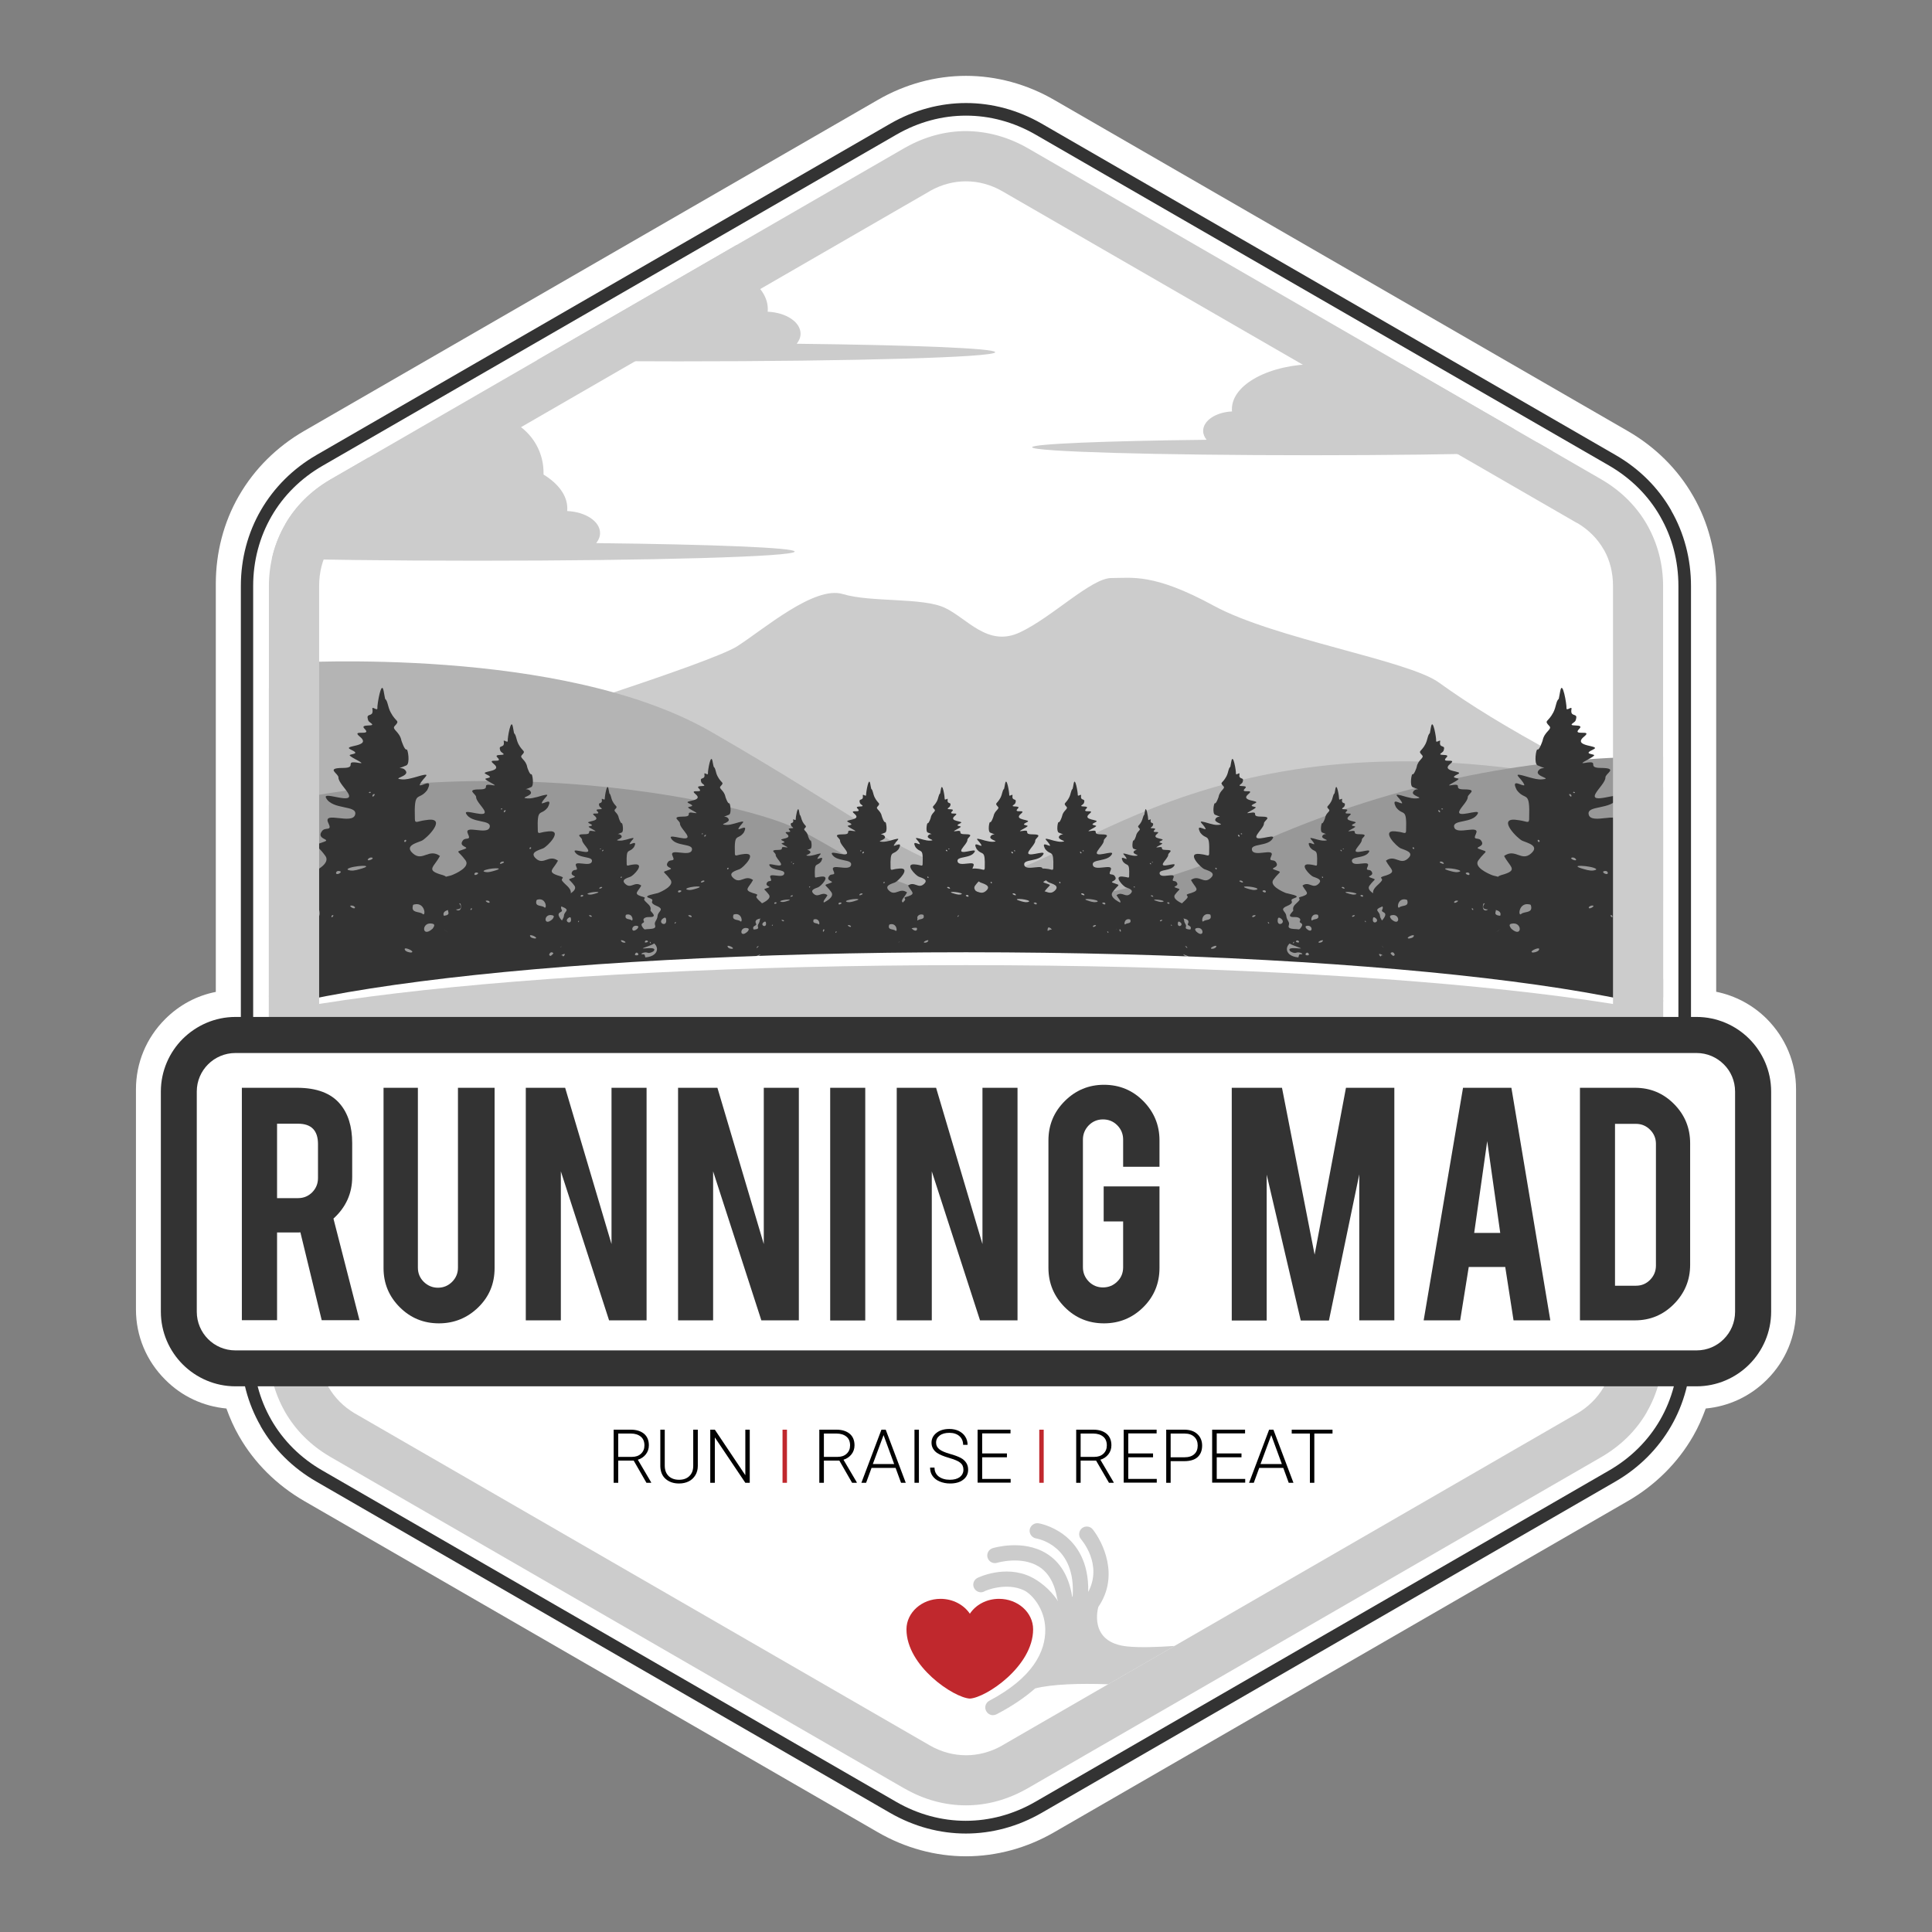 <?xml version="1.0" encoding="utf-8"?>
<!-- Generator: Adobe Illustrator 23.0.6, SVG Export Plug-In . SVG Version: 6.00 Build 0)  -->
<svg version="1.1" id="Layer_1" xmlns="http://www.w3.org/2000/svg" xmlns:xlink="http://www.w3.org/1999/xlink" x="0px" y="0px"
	 viewBox="0 0 1350 1350" style="enable-background:new 0 0 1350 1350;" xml:space="preserve">
<rect x="0" y="0" width="1350" height="1350" fill="#808080" stroke="none"/>
<style type="text/css">
	.st0{fill:#FFFFFF;}
	.st1{clip-path:url(#SVGID_2_);fill-rule:evenodd;clip-rule:evenodd;fill:#CCCCCC;}
	.st2{clip-path:url(#SVGID_2_);fill-rule:evenodd;clip-rule:evenodd;fill:#B4B4B4;}
	.st3{clip-path:url(#SVGID_2_);fill-rule:evenodd;clip-rule:evenodd;fill:#989898;}
	.st4{clip-path:url(#SVGID_2_);fill-rule:evenodd;clip-rule:evenodd;fill:#333333;}
	.st5{clip-path:url(#SVGID_2_);fill-rule:evenodd;clip-rule:evenodd;fill:#FFFFFF;}
	.st6{fill:#333333;}
	.st7{fill:#CCCCCC;}
	.st8{fill-rule:evenodd;clip-rule:evenodd;fill:#FFFFFF;}
	.st9{fill:#C0282D;}
	.st10{fill:none;}
	.st11{fill:#010101;}
</style>
<g>
	<path class="st0" d="M1255,915c0,18.5-7.2,36-20.4,49.1c-11.6,11.6-26.6,18.6-42.7,20.1c-2.4,6.6-5.2,13-8.7,19.1
		c-0.1,0.2-0.2,0.3-0.3,0.5c-10.6,18.4-26.3,34-45.3,45l-401,231.5c-19,11-40.3,16.8-61.6,16.8s-42.6-5.8-61.6-16.8l-400.9-231.5
		c-19-11-34.7-26.5-45.3-45c-0.1-0.2-0.3-0.5-0.3-0.5c-3.5-6.1-6.3-12.5-8.7-19.1c-16.1-1.5-31.1-8.4-42.7-20.1
		C102.3,951,95,933.5,95,915V761.2c0-18.5,7.2-35.9,20.4-49.1c9.9-9.9,22.1-16.4,35.4-19V407.9c0-21.7,5.5-42.9,16-61.2
		c0.1-0.2,0.2-0.3,0.3-0.5c10.7-18.5,26.3-34,45.3-45L613.4,69.8c19-11,40.3-16.8,61.6-16.8c21.3,0,42.6,5.8,61.6,16.8l401,231.5
		c19,11,34.7,26.5,45.3,45c0.1,0.1,0.2,0.3,0.3,0.5c10.5,18.3,16,39.5,16,61.2V693c13.3,2.7,25.6,9.2,35.4,19
		c13.1,13.2,20.4,30.6,20.4,49.1V915z"/>
	<g>
		<defs>
			<path id="SVGID_1_" d="M718.1,103.5L1119,335c0.3,0.2,0.7,0.4,1,0.6c13.1,7.8,23.5,18.3,30.7,30.7c0.2,0.4,0.4,0.7,0.6,1.1
				c7,12.6,10.8,26.9,10.8,42.1v534.1c0,15.6-4,30.3-11.4,43.1l0,0.1l0,0c-7.3,12.7-18.1,23.4-31.7,31.3l0,0l-400.9,231.5
				c-0.4,0.2-0.7,0.4-1.1,0.6c-13.4,7.5-27.7,11.3-42,11.3c-14.7,0-29.3-3.9-43-11.8l-0.1,0l0,0L231,1018.1c-0.3-0.2-0.7-0.4-1-0.6
				c-13.2-7.8-23.5-18.3-30.7-30.7c-0.2-0.4-0.4-0.7-0.6-1.1c-7-12.6-10.8-26.9-10.8-42.1V409.5c0-15.6,4-30.3,11.4-43.1l0-0.1l0,0
				c7.3-12.7,18.1-23.4,31.7-31.3l0,0l400.9-231.5c0.4-0.2,0.7-0.4,1.1-0.6c13.4-7.5,27.7-11.3,42-11.3
				C689.7,91.7,704.3,95.6,718.1,103.5L718.1,103.5L718.1,103.5z"/>
		</defs>
		<use xlink:href="#SVGID_1_"  style="overflow:visible;fill:#FFFFFF;"/>
		<clipPath id="SVGID_2_">
			<use xlink:href="#SVGID_1_"  style="overflow:visible;"/>
		</clipPath>
		<path class="st1" d="M353.4,508.2c0,0,143-44.7,161.7-56.6c18.6-11.9,53.9-42.5,73.8-36.5s55.9,2.2,71.5,9.7
			c15.6,7.4,29.8,27.6,52.2,17.1c22.4-10.4,50-38.1,64.1-38c14.1,0.1,29.1-3.7,71.5,19.4c42.5,23.1,135.6,38,157.2,53.6
			c21.6,15.6,47,31.2,84.2,51.4c37.2,20.2,120.7,92.4,120.7,92.4l-487.9,84.5L334,558.9L353.4,508.2z"/>
		<path class="st2" d="M199.9,463.1c6.8,0,192.8-11.9,297.3,48.4c104.5,60.3,122.9,80.6,176.8,99.3c53.9,18.7,140.1-106,387.2-73.3
			c247.2,32.8,347.4,35.8,362.7,36.5c15.3,0.7,195.3,289.8,195.3,289.8s-1129.6,28.3-1201,25.3c-71.3-3-414.5-59.6-417.9-93.9
			C-3.1,761.1,199.9,463.1,199.9,463.1"/>
		<path class="st3" d="M73.3,601.7c192.2-92.4,423.7-47.8,479-24.6c55.3,23.2,119.2,102.8,332.3,9.7
			c213.1-93.1,387.4-46.2,387.4-46.2l85.7,416.5l-304-93.9L-34,823L73.3,601.7z"/>
		<path class="st1" d="M919.9,254.4c6.2,0,12.1,0.5,17.7,1.4c9.6-0.9,19.7-1.4,30.3-1.4c55.7,0,100.8,14.1,100.8,31.5
			c0,8.7-11.3,16.6-29.6,22.3c44,1,72.1,2.6,72.1,4.3c0,3.1-87.3,5.6-195,5.6c-107.7,0-195-2.5-195-5.6c0-2.3,50.4-4.4,121.9-5.2
			c-1.5-1.9-2.4-4-2.4-6.2c0-7.2,8.9-13.1,20.2-13.6c-0.1-0.6-0.1-1.1-0.1-1.7C860.9,268.5,887.3,254.4,919.9,254.4"/>
		<path class="st1" d="M301,320.3c-8.5-0.6-17.3-1-26.4-1c-63.3,0-114.6,16-114.6,35.8c0,9.9,12.9,18.9,33.7,25.4
			c-50,1.2-82,2.9-82,4.9c0,3.5,99.3,6.4,221.8,6.4s221.8-2.8,221.8-6.4c0-2.7-57.4-5-138.7-5.9c1.7-2.1,2.7-4.5,2.7-7
			c0-8.2-10.1-14.8-23-15.4c0.1-0.6,0.1-1.3,0.1-1.9c0-9-6.3-17.3-16.6-23.6c0-0.4,0-0.9,0-1.3c0-22.1-17.9-40-40-40
			C321.1,290.3,305.4,303.1,301,320.3"/>
		<path class="st1" d="M441.1,181c-8.5-0.6-17.3-1-26.4-1c-63.3,0-114.6,16-114.6,35.8c0,9.9,12.9,18.9,33.7,25.4
			c-50,1.2-82,2.9-82,4.9c0,3.5,99.3,6.4,221.8,6.4c122.5,0,221.8-2.8,221.8-6.4c0-2.7-57.4-5-138.7-5.9c1.7-2.1,2.7-4.5,2.7-7
			c0-8.2-10.1-14.8-23-15.4c0.1-0.6,0.1-1.3,0.1-1.9c0-9-6.3-17.3-16.6-23.6c0-0.4,0-0.9,0-1.3c0-22.1-17.9-40-40-40
			C461.2,151,445.5,163.8,441.1,181"/>
		<path class="st4" d="M248,633.8c0.6,2.7-6-1.5-1.9-1C246.9,632.9,247.5,633.3,248,633.8 M302.3,648.9c-7.9,7.2-8-5.5,0.1-3.4
			C304.4,646,303,647.9,302.3,648.9z M289.4,632c7.8-1.9,8.3,8.9,5.9,6.6c-2.1-1.9-8.2-0.3-6.8-5.7
			C288.6,632.2,288.7,632.2,289.4,632z M258.8,553.3c1.3,1.2-2.7,1-0.3,0L258.8,553.3z M260.2,556.3c-0.2-1.8,3.2-2.1,0.8,0.1
			C260.7,556.8,260.5,556.7,260.2,556.3z M242.9,607.2c2.8-2.4,21.7-3.5,8.2,0.2c-2.8,0.8-5.6,1.5-8.2,0.3L242.9,607.2z
			 M236.5,610.6c-2.9,1-1.9-3.3,1.6-1.6C238.2,609.9,237.2,610.3,236.5,610.6z M251.7,582.9 M256.9,600.9c1-3,6.3-1.5,1.6,0.1
			C258.1,601.1,257.2,601.3,256.9,600.9z M241.6,587.3 M280,567.7 M275.8,707.8c-0.9,1.3-3.6-1.1-4.3,0.5c-0.6,1.6-2-2.6-2.8,7.9
			c-0.7,9.2-1.5,19.2,1.1,28.1c0.8,2.8-3.6,1.7-6.3,1.6c-5.4-0.3-3.6,0-3.5-7.1c0.1-5.9,2.3-31.5-2.4-32.5c-4.3-0.9-1.7-2.9-7-5.1
			c-8.4-3.8-2-1.9-7.3,0.8c-2.6,1.4-1.2-2.8-6,3.1c-1.8,2.4-11.5,9.5-7.4,1.8c3.5-8.1-6.8-4.4-7.6-3.7c-5,4.4-2.7-4-6.3,4.7
			c-0.5,1.2-0.7,1.8-1.9,1.7c-2.3-1-9.8-1.8-12.6-2.2c-5.2-1.4,1.5-2.4,3.1-6.4c0.3-0.9,5.5,0.2,2-2.5c-3-2.4-8.8,5.7-10.5,1.1
			c-0.5-1.2,4.4-3.5-6.3-3.2c-5.6,0.1,2.5-0.7-0.2-5.7c-1.4-2.6,14.4-10.5,12.9-13.1c-2.4-4.2-8.4-3.3,0.6-4
			c15.6-1.2,14.9-15.5-1.5-17.9c-4-0.6,3.9-2.5,0.4-8.2c-1.8-3,12.2,0.2,10.5-4.8c-1.3-4,1.9-4.5,2.3-9.5c0.5-5.2,8.2-6.2-2.5-10.4
			c-7.1-3.7,1.8-4.5-6-7.1c-6.1-2,6.4-3.8,8.9-4.8c4-1.5,16.3-7.2,12.1-12.9c-6.8-9.4-9.5-6.5-0.6-9.9c4.8-1.8-6.2-1.6-1.6-7.5
			c2.4-3,7.3,0.6,4.3-5.6c-4.2-8.7,17.1,1.7,18.8-5.9c1.5-6.7-16-3-20.4-11.6c-2.6-5,20.6,5.4,15.4-3.3c-1.8-3.1-6.8-8-6.7-10.9
			c0.1-2.9-9.4-6.6,3.1-6.7c10.8,0-0.1-5.5,11.3-3.5c6.1,1.1-6.6-3.9-6.6-5.5c1.7-1,7.6-0.7,0.7-3.9c-6.5-3.1,15.5-1.6,6.4-9
			c-6.6-5.4,9,0.1,3.3-5.5c-3.9-3.9,9-0.8,4.4-4c-1.9-1.3-2-1.9-2.3-4.1c0.2-2.6,4.4-0.2,3.4-5.7c-0.4-2.4,3.8,2,3.5-0.8
			c-0.2-2,2.8-20.3,4.4-11.6c0.2,0.9,0.9,5.2,1,5.3c2,1.7,1.7,5.4,3.9,9.5c3.7,7.1,6.8,5.3,2.8,9.5c-2.3,2.4,3.5,3.8,4.7,10.2
			c0.1,0.3,2.3,7,3.6,6.2c0.9-0.6,2.6,9.8-0.1,11.1c-9.2,3.9-2.7-0.2-0.3,4.1c2,3.8-10.6,5.1-2.8,5.7c2.9,0.2,5.7-0.6,8.4-1.3
			c15.6-4.7,5.8-0.2,3.9,5.3c1.1,1.3,10-5.6,5.3,3.5c-6.2,8.1-9.3-0.9-8.6,20.4c0.1,3.2,2.1,1.3,6.6,0.7l3-0.4
			c12.6-1.1-1.4,13.2-4.9,14.7c-3.8,1.6-12.2,3.5-6,8.9c6.7,5.9,11-3.9,18.8,1.7c-3.9,7.5-9.7,9.6-0.3,12.7c8.5,2.3,1.7,1.9,4,4.9
			c3.1,4,8.6,6.3,7,11.8c-0.4,1.3,10.1,8.6-1.6,8c-2.5-0.1-8.4,0.8-6.1,5c1.6,2.9-6.3,1.2-0.6,8.3c3,3.8,18.2,8.2,15.6,11.9
			c-4.5,6.1,3.6,4.8-12.2,10.3c-13.6,4.8,14.3-2.2,9.3,4.6c-0.9,1.2-5.2,3.2-7.6,2.2c-4.1-1.6-10.8,2.4-4.7,1.8
			c2.5-0.2,1.3,2.8,3.5,6c2.8,3.9-4.6,8.3,4.4,5.7c1.9-0.5,15-0.1,11.4,3.2c-10.3,9.5-9.9-4.4-10.7,4.9c-0.6,6-3.4-2.7-4-1.5
			c-4.5,8.9-6.6-8-8-1c0,0.2-3.4,1.1,0.6,2c1.9,0.4-1.2-0.7-0.1,0.8c0.8,1-6.7,9.5-7.6,5.3c-0.5-2.1-2,0.4-6,0.6
			c-2.8,0.1-7.4,4.1-9.8,1.5C282.6,706.1,277.7,706.1,275.8,707.8z M283.7,587.9c0.9-2-2.3-0.8-0.9,0.5
			C283.3,588.3,283.3,588.3,283.7,587.9z M221.1,635.5c-7.9,4.6,3.9,10.1,2.1,1C222.9,635.1,222.2,635,221.1,635.5z M233,639.7
			c-1.6-1.3-2.1,3.2-0.1,0.3L233,639.7z M217.1,655.3 M287.2,665.6c4-0.5-6.4-5.1-4.1-1.6C283.9,665.1,285.9,665.5,287.2,665.6z
			 M312.4,665.3c6-0.9-0.4-4.5-1.2-0.8C311,665.3,311.9,665.3,312.4,665.3z M318.1,665c-2.3-2.2,0.3,3.2,0.3,0.7
			C318.4,665.4,318.2,665.2,318.1,665z M300.3,680.6c6.6,1.1,1.1-6.5-0.8-1.2C299.2,680.1,299.8,680.3,300.3,680.6z M215.1,681.1
			c4.7-6.6-13.8,5-2.8,1.6C213.7,682.2,214.2,682,215.1,681.1z M207,689.3c3.8-1.5,0.9-0.8-1.1-3.1c-3-3.3-3.3,2.6-5.2,3
			C197.9,689.9,202,690.8,207,689.3z"/>
		<path class="st4" d="M342.1,630.1c0.5,2.2-4.9-1.2-1.6-0.8C341.2,629.3,341.7,629.6,342.1,630.1 M386,642.3
			c-6.4,5.8-6.4-4.5,0.1-2.7C387.8,640,386.6,641.5,386,642.3z M375.6,628.6c6.3-1.6,6.7,7.2,4.7,5.4c-1.7-1.6-6.6-0.2-5.5-4.6
			C375,628.8,375.1,628.8,375.6,628.6z M350.8,564.9c1,1-2.2,0.8-0.3,0L350.8,564.9z M352,567.3c-0.1-1.5,2.6-1.7,0.7,0.1
			C352.4,567.7,352.2,567.7,352,567.3z M338,608.5c2.3-2,17.6-2.8,6.6,0.2c-2.2,0.6-4.5,1.2-6.7,0.2L338,608.5z M332.8,611.3
			c-2.3,0.8-1.5-2.7,1.3-1.3C334.2,610.7,333.4,611,332.8,611.3z M345.1,588.9 M349.3,603.4c0.8-2.4,5.1-1.2,1.3,0
			C350.3,603.6,349.6,603.8,349.3,603.4z M336.9,592.4 M368,576.5 M364.6,690c-0.7,1-2.9-0.9-3.4,0.4c-0.5,1.3-1.6-2.1-2.3,6.4
			c-0.6,7.4-1.2,15.6,0.9,22.8c0.7,2.3-2.9,1.4-5.1,1.3c-4.4-0.3-2.9,0-2.8-5.8c0.1-4.8,1.9-25.5-2-26.3c-3.5-0.7-1.4-2.3-5.7-4.1
			c-6.8-3.1-1.6-1.6-5.9,0.7c-2.1,1.1-1-2.3-4.9,2.5c-1.4,1.9-9.3,7.7-6,1.5c2.8-6.6-5.5-3.5-6.1-3c-4,3.5-2.2-3.2-5.1,3.8
			c-0.4,1-0.6,1.4-1.6,1.4c-1.8-0.8-7.9-1.5-10.2-1.8c-4.2-1.2,1.2-1.9,2.5-5.2c0.3-0.7,4.4,0.1,1.6-2.1c-2.5-1.9-7.1,4.6-8.5,0.9
			c-0.4-1,3.5-2.8-5.1-2.6c-4.6,0.1,2-0.6-0.2-4.6c-1.1-2.1,11.7-8.5,10.5-10.6c-2-3.4-6.8-2.7,0.5-3.2c12.6-1,12.1-12.5-1.2-14.5
			c-3.3-0.5,3.2-2,0.3-6.6c-1.5-2.4,9.9,0.2,8.5-3.9c-1.1-3.2,1.5-3.6,1.9-7.7c0.4-4.2,6.7-5-2.1-8.4c-5.7-3,1.5-3.7-4.8-5.8
			c-4.9-1.7,5.2-3.1,7.2-3.9c3.2-1.2,13.2-5.8,9.8-10.4c-5.5-7.6-7.7-5.3-0.5-8c3.9-1.5-5-1.3-1.3-6c1.9-2.4,5.9,0.5,3.5-4.5
			c-3.4-7.1,13.9,1.4,15.2-4.8c1.2-5.4-13-2.4-16.5-9.4c-2.1-4,16.7,4.4,12.4-2.7c-1.5-2.5-5.5-6.5-5.4-8.8c0.1-2.3-7.6-5.4,2.5-5.4
			c8.7,0-0.1-4.5,9.2-2.9c4.9,0.9-5.3-3.2-5.3-4.5c1.4-0.8,6.2-0.6,0.6-3.2c-5.2-2.5,12.6-1.3,5.2-7.3c-5.3-4.3,7.3,0.1,2.7-4.4
			c-3.2-3.1,7.3-0.6,3.5-3.2c-1.6-1.1-1.6-1.5-1.9-3.3c0.1-2.1,3.6-0.2,2.8-4.7c-0.4-1.9,3.1,1.7,2.8-0.7c-0.2-1.6,2.3-16.4,3.6-9.4
			c0.1,0.7,0.8,4.2,0.8,4.3c1.6,1.4,1.4,4.3,3.1,7.7c3,5.7,5.5,4.3,2.3,7.7c-1.8,2,2.9,3,3.8,8.3c0,0.3,1.9,5.7,2.9,5
			c0.7-0.5,2.1,8-0.1,9c-7.4,3.1-2.2-0.2-0.3,3.3c1.6,3-8.6,4.1-2.3,4.6c2.3,0.2,4.6-0.5,6.8-1c12.6-3.8,4.7-0.1,3.1,4.3
			c0.9,1,8.1-4.6,4.3,2.9c-5,6.6-7.6-0.7-7,16.5c0.1,2.6,1.7,1,5.3,0.6l2.4-0.3c10.2-0.9-1.1,10.7-4,11.9c-3.1,1.3-9.9,2.8-4.9,7.2
			c5.4,4.8,8.9-3.2,15.3,1.4c-3.2,6.1-7.9,7.7-0.2,10.3c6.9,1.9,1.4,1.6,3.3,4c2.5,3.2,6.9,5.1,5.7,9.6c-0.3,1.1,8.2,6.9-1.3,6.4
			c-2-0.1-6.8,0.6-4.9,4c1.3,2.4-5.1,0.9-0.5,6.8c2.4,3,14.8,6.7,12.6,9.6c-3.6,5,2.9,3.8-9.9,8.4c-11,3.9,11.5-1.8,7.5,3.7
			c-0.7,1-4.2,2.6-6.2,1.8c-3.3-1.3-8.7,2-3.8,1.5c2-0.2,1,2.3,2.8,4.8c2.3,3.2-3.7,6.8,3.6,4.6c1.5-0.4,12.2,0,9.3,2.6
			c-8.4,7.7-8-3.6-8.7,4c-0.4,4.9-2.7-2.2-3.2-1.2c-3.6,7.2-5.4-6.5-6.5-0.8c0,0.2-2.8,0.9,0.5,1.6c1.5,0.3-1-0.5-0.1,0.6
			c0.6,0.8-5.4,7.7-6.2,4.3c-0.4-1.7-1.6,0.3-4.9,0.5c-2.3,0.1-6,3.3-7.9,1.2C370.1,688.6,366.2,688.6,364.6,690z M371,592.9
			c0.8-1.6-1.9-0.6-0.7,0.4C370.7,593.2,370.7,593.2,371,592.9z M320.3,631.4c-6.4,3.7,3.1,8.2,1.7,0.8
			C321.8,631.1,321.3,631,320.3,631.4z M329.9,634.9c-1.3-1.1-1.7,2.6-0.1,0.2L329.9,634.9z M317.1,647.5 M373.9,655.8
			c3.2-0.4-5.2-4.1-3.3-1.3C371.2,655.4,372.8,655.7,373.9,655.8z M394.2,655.6c4.9-0.7-0.3-3.7-1-0.7
			C393.1,655.5,393.8,655.6,394.2,655.6z M398.9,655.3c-1.9-1.8,0.2,2.6,0.2,0.6C399.1,655.6,399,655.4,398.9,655.3z M384.5,667.9
			c5.3,0.9,0.9-5.2-0.7-1C383.6,667.5,384.1,667.7,384.5,667.9z M315.5,668.3c3.8-5.3-11.2,4.1-2.2,1.3
			C314.3,669.3,314.7,669.1,315.5,668.3z M308.9,675c3.1-1.2,0.7-0.7-0.9-2.5c-2.4-2.6-2.7,2.1-4.2,2.5
			C301.6,675.5,304.9,676.2,308.9,675z"/>
		<path class="st4" d="M413.5,640.1c0.3,1.6-3.5-0.9-1.1-0.6C412.8,639.6,413.2,639.8,413.5,640.1 M445.3,649
			c-4.6,4.2-4.7-3.2,0.1-2C446.6,647.3,445.8,648.4,445.3,649z M437.8,639.1c4.6-1.1,4.9,5.2,3.4,3.9c-1.2-1.1-4.8-0.2-4-3.3
			C437.3,639.2,437.4,639.2,437.8,639.1z M419.8,592.9c0.7,0.7-1.6,0.6-0.2,0L419.8,592.9z M420.7,594.7c-0.1-1.1,1.9-1.2,0.5,0
			C420.9,594.9,420.8,594.9,420.7,594.7z M410.5,624.5c1.7-1.4,12.7-2,4.8,0.1c-1.6,0.4-3.3,0.9-4.8,0.1L410.5,624.5z M406.7,626.5
			c-1.7,0.6-1.1-1.9,0.9-0.9C407.7,626.1,407.2,626.3,406.7,626.5z M415.7,610.3 M418.7,620.8c0.6-1.8,3.7-0.9,1,0
			C419.4,620.9,418.9,621.1,418.7,620.8z M409.7,612.9 M432.3,601.4 M429.8,683.5c-0.5,0.7-2.1-0.6-2.5,0.3
			c-0.4,0.9-1.2-1.5-1.7,4.7c-0.4,5.4-0.9,11.3,0.6,16.5c0.5,1.6-2.1,1-3.7,0.9c-3.2-0.2-2.1,0-2.1-4.2c0-3.5,1.4-18.5-1.4-19.1
			c-2.5-0.5-1-1.7-4.1-3c-4.9-2.2-1.2-1.1-4.3,0.5c-1.5,0.8-0.7-1.7-3.5,1.8c-1,1.4-6.8,5.6-4.3,1.1c2-4.8-4-2.6-4.5-2.2
			c-2.9,2.6-1.6-2.3-3.7,2.7c-0.3,0.7-0.4,1-1.1,1c-1.3-0.6-5.7-1.1-7.4-1.3c-3-0.8,0.9-1.4,1.8-3.8c0.2-0.5,3.2,0.1,1.2-1.5
			c-1.8-1.4-5.2,3.3-6.2,0.7c-0.3-0.7,2.6-2-3.7-1.9c-3.3,0.1,1.5-0.4-0.1-3.4c-0.8-1.5,8.4-6.2,7.6-7.7c-1.4-2.5-4.9-1.9,0.4-2.3
			c9.1-0.7,8.8-9.1-0.9-10.5c-2.4-0.3,2.3-1.4,0.3-4.8c-1.1-1.7,7.2,0.1,6.2-2.8c-0.8-2.4,1.1-2.6,1.4-5.6c0.3-3,4.8-3.6-1.5-6.1
			c-4.2-2.2,1.1-2.6-3.5-4.2c-3.6-1.2,3.7-2.3,5.2-2.8c2.3-0.9,9.5-4.2,7.1-7.6c-4-5.5-5.6-3.8-0.4-5.8c2.8-1.1-3.6-0.9-0.9-4.4
			c1.4-1.7,4.3,0.4,2.5-3.3c-2.4-5.1,10.1,1,11-3.5c0.9-3.9-9.4-1.7-12-6.8c-1.5-2.9,12.1,3.2,9-1.9c-1.1-1.8-4-4.7-3.9-6.4
			c0.1-1.7-5.5-3.9,1.8-3.9c6.3,0-0.1-3.2,6.6-2.1c3.6,0.6-3.8-2.3-3.8-3.2c1-0.6,4.5-0.4,0.4-2.3c-3.8-1.8,9.1-0.9,3.7-5.3
			c-3.8-3.1,5.3,0.1,1.9-3.2c-2.3-2.3,5.3-0.4,2.6-2.4c-1.1-0.8-1.2-1.1-1.4-2.4c0.1-1.5,2.6-0.1,2-3.4c-0.3-1.4,2.2,1.2,2.1-0.5
			c-0.1-1.2,1.6-11.9,2.6-6.8c0.1,0.5,0.6,3.1,0.6,3.1c1.2,1,1,3.1,2.3,5.6c2.2,4.1,4,3.1,1.6,5.6c-1.3,1.4,2.1,2.2,2.7,6
			c0,0.2,1.4,4.1,2.1,3.6c0.5-0.3,1.5,5.8,0,6.5c-5.4,2.3-1.6-0.1-0.2,2.4c1.2,2.2-6.2,3-1.6,3.3c1.7,0.1,3.3-0.3,4.9-0.7
			c9.1-2.7,3.4-0.1,2.3,3.1c0.6,0.7,5.9-3.3,3.1,2.1c-3.6,4.8-5.5-0.5-5.1,11.9c0.1,1.9,1.2,0.7,3.8,0.4l1.8-0.2
			c7.4-0.6-0.8,7.8-2.9,8.6c-2.2,0.9-7.2,2-3.5,5.2c3.9,3.5,6.5-2.3,11,1c-2.3,4.4-5.7,5.6-0.1,7.5c5,1.3,1,1.1,2.4,2.9
			c1.8,2.3,5,3.7,4.1,6.9c-0.2,0.8,6,5-1,4.7c-1.4-0.1-4.9,0.5-3.6,2.9c0.9,1.7-3.7,0.7-0.4,4.9c1.7,2.2,10.7,4.8,9.1,7
			c-2.6,3.6,2.1,2.8-7.2,6.1c-8,2.8,8.4-1.3,5.5,2.7c-0.5,0.7-3,1.9-4.5,1.3c-2.4-0.9-6.3,1.4-2.8,1.1c1.4-0.1,0.7,1.7,2,3.5
			c1.6,2.3-2.7,4.9,2.6,3.4c1.1-0.3,8.8,0,6.7,1.9c-6.1,5.5-5.8-2.6-6.3,2.9c-0.3,3.5-2-1.6-2.3-0.9c-2.6,5.2-3.9-4.7-4.7-0.6
			c0,0.1-2,0.7,0.4,1.1c1.1,0.2-0.7-0.4-0.1,0.5c0.4,0.6-3.9,5.5-4.5,3.1c-0.3-1.3-1.2,0.2-3.5,0.3c-1.7,0.1-4.3,2.4-5.7,0.9
			C433.8,682.5,430.9,682.5,429.8,683.5z M434.4,613.2c0.6-1.2-1.4-0.5-0.5,0.3C434.2,613.4,434.2,613.4,434.4,613.2z M397.7,641.1
			c-4.7,2.7,2.3,5.9,1.2,0.6C398.8,640.9,398.4,640.8,397.7,641.1z M404.7,643.6c-0.9-0.8-1.2,1.9-0.1,0.2L404.7,643.6z
			 M395.4,652.7 M436.5,658.7c2.4-0.3-3.8-3-2.4-1C434.6,658.5,435.7,658.7,436.5,658.7z M451.3,658.6c3.5-0.5-0.2-2.7-0.7-0.5
			C450.4,658.6,451,658.6,451.3,658.6z M454.6,658.4c-1.4-1.3,0.1,1.9,0.2,0.4C454.8,658.6,454.7,658.5,454.6,658.4z M444.2,667.5
			c3.9,0.6,0.6-3.8-0.5-0.7C443.5,667.2,443.9,667.4,444.2,667.5z M394.2,667.8c2.8-3.9-8.1,2.9-1.6,0.9
			C393.4,668.5,393.6,668.4,394.2,667.8z M389.4,672.7c2.3-0.9,0.5-0.5-0.7-1.8c-1.7-1.9-1.9,1.5-3.1,1.8
			C384.1,673,386.5,673.5,389.4,672.7z"/>
		<path class="st4" d="M483.3,640.2c0.4,1.9-4.3-1.1-1.4-0.7C482.5,639.5,482.9,639.8,483.3,640.2 M522.3,651
			c-5.7,5.2-5.7-4,0.1-2.4C523.9,649,522.9,650.4,522.3,651z M513.1,638.9c5.6-1.4,6,6.4,4.2,4.8c-1.5-1.4-5.9-0.2-4.9-4.1
			C512.5,639,512.6,639.1,513.1,638.9z M491,582.3c0.9,0.9-1.9,0.7-0.2,0L491,582.3z M492.1,584.4c-0.1-1.3,2.3-1.5,0.6,0.1
			C492.4,584.7,492.3,584.7,492.1,584.4z M479.6,621c2-1.8,15.6-2.5,5.9,0.2c-2,0.6-4,1.1-5.9,0.2L479.6,621z M475,623.5
			c-2.1,0.7-1.4-2.4,1.1-1.1C476.2,623,475.5,623.3,475,623.5z M486,603.6 M489.7,616.5c0.7-2.1,4.6-1.1,1.2,0
			C490.5,616.6,489.9,616.8,489.7,616.5z M478.6,606.7 M506.3,592.6 M503.3,693.5c-0.6,0.9-2.6-0.8-3.1,0.4c-0.5,1.1-1.4-1.8-2,5.7
			c-0.5,6.6-1.1,13.9,0.8,20.3c0.6,2-2.6,1.3-4.5,1.1c-3.9-0.2-2.6,0-2.5-5.1c0-4.2,1.7-22.7-1.7-23.4c-3.1-0.6-1.2-2.1-5-3.7
			c-6-2.8-1.5-1.4-5.2,0.6c-1.9,1-0.9-2-4.3,2.2c-1.3,1.7-8.3,6.8-5.3,1.3c2.5-5.8-4.9-3.1-5.5-2.6c-3.6,3.2-1.9-2.9-4.6,3.4
			c-0.4,0.9-0.5,1.3-1.4,1.2c-1.6-0.7-7-1.3-9.1-1.6c-3.7-1,1-1.7,2.2-4.6c0.3-0.6,3.9,0.1,1.4-1.8c-2.2-1.7-6.3,4.1-7.6,0.8
			c-0.3-0.9,3.1-2.5-4.5-2.3c-4,0.1,1.8-0.5-0.2-4.1c-1-1.9,10.4-7.6,9.3-9.4c-1.8-3-6-2.4,0.5-2.9c11.2-0.9,10.7-11.1-1.1-12.8
			c-2.9-0.4,2.8-1.8,0.3-5.9c-1.3-2.1,8.8,0.2,7.6-3.5c-1-2.9,1.3-3.2,1.7-6.8c0.3-3.7,5.9-4.4-1.8-7.5c-5.1-2.7,1.3-3.2-4.3-5.1
			c-4.4-1.5,4.6-2.8,6.4-3.4c2.8-1.1,11.7-5.2,8.7-9.3c-4.9-6.7-6.8-4.7-0.5-7.1c3.4-1.3-4.5-1.1-1.1-5.4c1.7-2.1,5.2,0.4,3.1-4
			c-3-6.3,12.3,1.2,13.5-4.3c1.1-4.8-11.5-2.1-14.7-8.3c-1.8-3.6,14.8,3.9,11.1-2.4c-1.3-2.2-4.9-5.8-4.8-7.8
			c0.1-2.1-6.8-4.8,2.3-4.8c7.8,0-0.1-4,8.1-2.5c4.4,0.8-4.7-2.8-4.7-4c1.2-0.7,5.5-0.5,0.5-2.8c-4.7-2.2,11.2-1.1,4.6-6.5
			c-4.7-3.9,6.5,0.1,2.4-3.9c-2.8-2.8,6.5-0.5,3.1-2.9c-1.4-1-1.5-1.4-1.7-3c0.1-1.9,3.2-0.2,2.5-4.1c-0.3-1.7,2.8,1.5,2.5-0.6
			c-0.2-1.4,2-14.6,3.2-8.3c0.1,0.6,0.7,3.7,0.8,3.8c1.5,1.2,1.2,3.9,2.8,6.8c2.7,5.1,4.9,3.8,2,6.8c-1.6,1.7,2.5,2.7,3.4,7.4
			c0,0.2,1.7,5,2.6,4.5c0.7-0.4,1.9,7.1-0.1,8c-6.6,2.8-1.9-0.1-0.3,3c1.5,2.7-7.6,3.7-2,4.1c2.1,0.2,4.1-0.4,6-0.9
			c11.2-3.4,4.2-0.1,2.8,3.8c0.8,0.9,7.2-4.1,3.8,2.5c-4.4,5.8-6.7-0.6-6.2,14.7c0.1,2.3,1.5,0.9,4.7,0.5l2.2-0.3
			c9.1-0.8-1,9.5-3.5,10.6c-2.7,1.1-8.8,2.5-4.3,6.4c4.8,4.3,7.9-2.8,13.6,1.2c-2.8,5.4-7,6.9-0.2,9.1c6.1,1.6,1.2,1.4,2.9,3.6
			c2.2,2.9,6.2,4.5,5,8.5c-0.3,1,7.3,6.2-1.2,5.7c-1.8-0.1-6,0.6-4.4,3.6c1.1,2.1-4.6,0.8-0.5,6c2.1,2.7,13.1,5.9,11.2,8.5
			c-3.2,4.4,2.6,3.4-8.8,7.4c-9.8,3.5,10.3-1.6,6.7,3.3c-0.6,0.9-3.7,2.3-5.5,1.6c-2.9-1.2-7.8,1.7-3.4,1.3c1.8-0.2,0.9,2,2.5,4.3
			c2,2.8-3.3,6,3.2,4.1c1.3-0.4,10.8,0,8.2,2.3c-7.4,6.8-7.1-3.2-7.7,3.5c-0.4,4.3-2.4-1.9-2.9-1.1c-3.2,6.4-4.8-5.8-5.8-0.7
			c0,0.1-2.4,0.8,0.5,1.4c1.4,0.3-0.9-0.5-0.1,0.6c0.6,0.7-4.8,6.8-5.5,3.8c-0.4-1.5-1.5,0.3-4.3,0.4c-2,0.1-5.3,2.9-7,1.1
			C508.2,692.2,504.7,692.2,503.3,693.5z M509,607.1c0.7-1.4-1.7-0.6-0.7,0.4C508.7,607.4,508.7,607.5,509,607.1z M463.9,641.4
			c-5.7,3.3,2.8,7.3,1.5,0.7C465.2,641.1,464.7,641.1,463.9,641.4z M472.4,644.5c-1.1-0.9-1.5,2.3-0.1,0.2L472.4,644.5z
			 M461.1,655.7 M511.5,663c2.9-0.4-4.6-3.7-2.9-1.2C509.1,662.7,510.5,663,511.5,663z M529.6,662.9c4.3-0.6-0.3-3.3-0.9-0.6
			C528.6,662.8,529.3,662.9,529.6,662.9z M533.7,662.6c-1.7-1.6,0.2,2.3,0.2,0.5C533.9,662.9,533.8,662.7,533.7,662.6z M520.9,673.8
			c4.7,0.8,0.8-4.7-0.6-0.9C520.2,673.5,520.6,673.6,520.9,673.8z M459.6,674.2c3.4-4.7-9.9,3.6-2,1.1
			C458.6,675,458.9,674.9,459.6,674.2z M453.7,680.1c2.8-1.1,0.6-0.6-0.8-2.2c-2.1-2.4-2.4,1.9-3.8,2.2
			C447.2,680.6,450.2,681.2,453.7,680.1z"/>
		<path class="st4" d="M547.8,643.3c0.3,1.4-3.1-0.8-1-0.5C547.2,642.8,547.5,643,547.8,643.3 M575.4,651c-4,3.7-4.1-2.8,0.1-1.7
			C576.5,649.5,575.8,650.5,575.4,651z M568.9,642.4c4-1,4.2,4.5,3,3.4c-1.1-1-4.2-0.2-3.5-2.9C568.5,642.5,568.5,642.5,568.9,642.4
			z M553.3,602.3c0.6,0.6-1.4,0.5-0.2,0L553.3,602.3z M554,603.8c-0.1-0.9,1.6-1,0.4,0C554.2,604,554.1,604,554,603.8z M545.2,629.7
			c1.4-1.2,11.1-1.8,4.2,0.1c-1.4,0.4-2.8,0.8-4.2,0.1L545.2,629.7z M541.9,631.5c-1.5,0.5-1-1.7,0.8-0.8
			C542.8,631.1,542.3,631.3,541.9,631.5z M549.7,617.3 M552.3,626.5c0.5-1.5,3.2-0.8,0.8,0C552.9,626.6,552.5,626.7,552.3,626.5z
			 M544.5,619.6 M564.1,609.6 M562,681c-0.4,0.7-1.8-0.5-2.2,0.3c-0.3,0.8-1-1.3-1.4,4c-0.4,4.7-0.8,9.8,0.6,14.3
			c0.4,1.4-1.8,0.9-3.2,0.8c-2.8-0.2-1.8,0-1.8-3.6c0-3,1.2-16.1-1.2-16.6c-2.2-0.5-0.9-1.5-3.6-2.6c-4.3-1.9-1-1-3.7,0.4
			c-1.3,0.7-0.6-1.4-3.1,1.6c-0.9,1.2-5.9,4.8-3.8,0.9c1.8-4.1-3.5-2.2-3.9-1.9c-2.5,2.2-1.4-2-3.2,2.4c-0.3,0.6-0.3,0.9-1,0.9
			c-1.1-0.5-5-0.9-6.4-1.1c-2.6-0.7,0.7-1.2,1.6-3.3c0.2-0.4,2.8,0.1,1-1.3c-1.6-1.2-4.5,2.9-5.4,0.6c-0.2-0.6,2.2-1.8-3.2-1.6
			c-2.9,0.1,1.3-0.4-0.1-2.9c-0.7-1.3,7.3-5.4,6.6-6.7c-1.2-2.2-4.3-1.7,0.3-2c7.9-0.6,7.6-7.9-0.8-9.1c-2-0.3,2-1.2,0.2-4.2
			c-0.9-1.5,6.2,0.1,5.4-2.4c-0.7-2,0.9-2.3,1.2-4.8c0.2-2.6,4.2-3.1-1.3-5.3c-3.6-1.9,0.9-2.3-3-3.6c-3.1-1,3.3-2,4.5-2.4
			c2-0.8,8.3-3.7,6.2-6.6c-3.5-4.8-4.8-3.3-0.3-5c2.4-0.9-3.2-0.8-0.8-3.8c1.2-1.5,3.7,0.3,2.2-2.9c-2.1-4.5,8.7,0.9,9.6-3
			c0.7-3.4-8.2-1.5-10.4-5.9c-1.3-2.5,10.5,2.8,7.8-1.7c-0.9-1.6-3.5-4.1-3.4-5.6c0.1-1.5-4.8-3.4,1.6-3.4c5.5,0,0-2.8,5.8-1.8
			c3.1,0.5-3.3-2-3.3-2.8c0.9-0.5,3.9-0.4,0.4-2c-3.3-1.6,7.9-0.8,3.3-4.6c-3.3-2.7,4.6,0.1,1.7-2.8c-2-2,4.6-0.4,2.2-2
			c-1-0.7-1-1-1.2-2.1c0.1-1.3,2.3-0.1,1.7-2.9c-0.2-1.2,1.9,1,1.8-0.4c-0.1-1,1.4-10.3,2.3-5.9c0.1,0.5,0.5,2.7,0.5,2.7
			c1,0.9,0.9,2.7,2,4.8c1.9,3.6,3.4,2.7,1.4,4.8c-1.2,1.2,1.8,1.9,2.4,5.2c0,0.2,1.2,3.6,1.8,3.2c0.5-0.3,1.3,5,0,5.7
			c-4.7,2-1.4-0.1-0.2,2.1c1,1.9-5.4,2.6-1.4,2.9c1.5,0.1,2.9-0.3,4.3-0.6c7.9-2.4,2.9-0.1,2,2.7c0.5,0.6,5.1-2.9,2.7,1.8
			c-3.1,4.1-4.8-0.4-4.4,10.4c0.1,1.6,1,0.6,3.3,0.4l1.5-0.2c6.4-0.5-0.7,6.8-2.5,7.5c-1.9,0.8-6.2,1.8-3.1,4.6c3.4,3,5.6-2,9.6,0.9
			c-2,3.8-4.9,4.9-0.1,6.5c4.3,1.2,0.9,1,2.1,2.5c1.6,2,4.4,3.2,3.6,6c-0.2,0.7,5.2,4.4-0.8,4.1c-1.3-0.1-4.3,0.4-3.1,2.5
			c0.8,1.5-3.2,0.6-0.3,4.3c1.5,1.9,9.3,4.2,7.9,6c-2.3,3.1,1.8,2.4-6.2,5.3c-7,2.5,7.3-1.1,4.8,2.4c-0.4,0.6-2.6,1.6-3.9,1.1
			c-2.1-0.8-5.5,1.2-2.4,0.9c1.2-0.1,0.6,1.4,1.8,3c1.4,2-2.4,4.2,2.3,2.9c0.9-0.3,7.7,0,5.8,1.7c-5.3,4.8-5-2.2-5.5,2.5
			c-0.3,3.1-1.7-1.4-2-0.8c-2.3,4.5-3.4-4.1-4.1-0.5c0,0.1-1.7,0.6,0.3,1c1,0.2-0.6-0.3-0.1,0.4c0.4,0.5-3.4,4.8-3.9,2.7
			c-0.3-1.1-1,0.2-3.1,0.3c-1.4,0.1-3.8,2.1-5,0.8C565.4,680.1,562.9,680.1,562,681z M566,619.9c0.5-1-1.2-0.4-0.5,0.3
			C565.8,620.1,565.8,620.1,566,619.9z M534.1,644.1c-4,2.3,2,5.1,1.1,0.5C535,643.9,534.7,643.9,534.1,644.1z M540.1,646.3
			c-0.8-0.7-1.1,1.6-0.1,0.2L540.1,646.3z M532.1,654.2 M567.8,659.5c2-0.3-3.3-2.6-2.1-0.8C566.1,659.2,567.1,659.4,567.8,659.5z
			 M580.6,659.3c3.1-0.5-0.2-2.3-0.6-0.4C579.9,659.3,580.3,659.3,580.6,659.3z M583.5,659.1c-1.2-1.1,0.1,1.6,0.1,0.4
			C583.7,659.4,583.6,659.3,583.5,659.1z M574.4,667.1c3.4,0.6,0.5-3.3-0.4-0.6C573.9,666.8,574.2,666.9,574.4,667.1z M531,667.4
			c2.4-3.3-7,2.6-1.4,0.8C530.3,668,530.5,667.8,531,667.4z M526.9,671.6c2-0.7,0.5-0.4-0.6-1.6c-1.5-1.7-1.7,1.3-2.7,1.5
			C522.3,671.9,524.3,672.3,526.9,671.6z"/>
		<path class="st4" d="M594.6,647.1c0.4,1.8-3.9-1-1.3-0.7C593.8,646.5,594.2,646.8,594.6,647.1 M630.3,657
			c-5.2,4.7-5.2-3.6,0.1-2.2C631.7,655.2,630.8,656.4,630.3,657z M621.8,645.9c5.1-1.3,5.5,5.8,3.9,4.4c-1.4-1.3-5.4-0.2-4.5-3.7
			C621.3,646.1,621.4,646.1,621.8,645.9z M601.7,594.2c0.8,0.8-1.8,0.7-0.2,0L601.7,594.2z M602.6,596.1c-0.1-1.2,2.1-1.3,0.6,0.1
			C602.9,596.4,602.8,596.4,602.6,596.1z M591.2,629.6c1.9-1.6,14.3-2.3,5.4,0.2c-1.8,0.5-3.7,1-5.4,0.2L591.2,629.6z M587,631.9
			c-1.9,0.7-1.2-2.2,1.1-1C588.1,631.4,587.5,631.6,587,631.9z M597,613.6 M600.4,625.4c0.7-2,4.2-1,1.1,0
			C601.2,625.6,600.7,625.7,600.4,625.4z M590.4,616.5 M615.7,603.6 M612.9,695.8c-0.6,0.8-2.4-0.7-2.8,0.4c-0.4,1-1.3-1.7-1.9,5.2
			c-0.5,6-1,12.7,0.7,18.5c0.5,1.8-2.4,1.1-4.1,1c-3.6-0.2-2.4,0-2.3-4.7c0-3.9,1.5-20.8-1.6-21.4c-2.8-0.6-1.1-1.9-4.6-3.4
			c-5.5-2.5-1.3-1.3-4.8,0.5c-1.7,0.9-0.8-1.9-4,2c-1.2,1.6-7.6,6.2-4.8,1.2c2.3-5.3-4.5-2.9-5-2.4c-3.3,2.9-1.8-2.6-4.2,3.1
			c-0.3,0.8-0.4,1.2-1.3,1.1c-1.5-0.7-6.4-1.2-8.3-1.5c-3.4-0.9,1-1.6,2-4.2c0.2-0.6,3.6,0.1,1.3-1.7c-2-1.6-5.8,3.7-6.9,0.8
			c-0.3-0.8,2.9-2.3-4.1-2.1c-3.7,0.1,1.6-0.5-0.1-3.8c-0.9-1.7,9.5-6.9,8.5-8.6c-1.6-2.8-5.5-2.2,0.4-2.6c10.2-0.8,9.8-10.2-1-11.7
			c-2.6-0.4,2.6-1.6,0.3-5.4c-1.2-1.9,8,0.2,6.9-3.2c-0.9-2.6,1.2-3,1.5-6.3c0.3-3.4,5.4-4.1-1.7-6.9c-4.7-2.5,1.2-3-3.9-4.7
			c-4-1.3,4.2-2.5,5.8-3.1c2.6-1,10.7-4.7,8-8.5c-4.5-6.2-6.2-4.3-0.4-6.5c3.2-1.2-4.1-1.1-1-4.9c1.5-2,4.8,0.4,2.8-3.7
			c-2.7-5.7,11.3,1.1,12.4-3.9c1-4.4-10.5-2-13.4-7.6c-1.7-3.3,13.6,3.6,10.1-2.2c-1.2-2-4.5-5.3-4.4-7.2c0.1-1.9-6.2-4.4,2.1-4.4
			c7.1,0-0.1-3.6,7.5-2.3c4,0.7-4.3-2.6-4.3-3.6c1.1-0.7,5-0.5,0.5-2.6c-4.3-2,10.2-1,4.2-5.9c-4.3-3.5,5.9,0.1,2.2-3.6
			c-2.6-2.5,6-0.5,2.9-2.6c-1.3-0.9-1.3-1.3-1.5-2.7c0.1-1.7,2.9-0.2,2.3-3.8c-0.3-1.6,2.5,1.3,2.3-0.6c-0.1-1.3,1.9-13.3,2.9-7.6
			c0.1,0.6,0.6,3.4,0.7,3.5c1.3,1.1,1.1,3.5,2.5,6.2c2.4,4.6,4.4,3.5,1.8,6.3c-1.5,1.6,2.3,2.5,3.1,6.7c0,0.2,1.5,4.6,2.4,4.1
			c0.6-0.4,1.7,6.5-0.1,7.3c-6,2.6-1.8-0.1-0.2,2.7c1.3,2.5-7,3.4-1.8,3.7c1.9,0.1,3.7-0.4,5.5-0.8c10.2-3.1,3.8-0.1,2.5,3.5
			c0.7,0.8,6.6-3.7,3.5,2.3c-4.1,5.3-6.1-0.6-5.7,13.4c0.1,2.1,1.4,0.8,4.3,0.5l2-0.2c8.3-0.7-0.9,8.7-3.2,9.7c-2.5,1-8,2.3-4,5.9
			c4.4,3.9,7.3-2.6,12.4,1.1c-2.6,4.9-6.4,6.3-0.2,8.4c5.6,1.5,1.1,1.3,2.7,3.3c2,2.6,5.6,4.1,4.6,7.8c-0.2,0.9,6.7,5.6-1.1,5.2
			c-1.6-0.1-5.5,0.5-4,3.3c1,1.9-4.2,0.8-0.4,5.5c2,2.5,12,5.4,10.2,7.8c-3,4,2.3,3.1-8,6.8c-9,3.2,9.4-1.5,6.1,3
			c-0.6,0.8-3.4,2.1-5,1.5c-2.7-1.1-7.1,1.6-3.1,1.2c1.6-0.2,0.8,1.9,2.3,3.9c1.8,2.6-3,5.5,2.9,3.8c1.2-0.4,9.9,0,7.5,2.1
			c-6.8,6.2-6.5-2.9-7,3.2c-0.4,4-2.2-1.8-2.6-1c-3,5.8-4.4-5.3-5.3-0.6c0,0.1-2.2,0.7,0.4,1.3c1.3,0.3-0.8-0.4-0.1,0.5
			c0.5,0.7-4.4,6.2-5,3.5c-0.3-1.4-1.3,0.3-4,0.4c-1.9,0.1-4.8,2.7-6.4,1C617.4,694.7,614.1,694.7,612.9,695.8z M618.1,616.9
			c0.6-1.3-1.5-0.5-0.6,0.3C617.8,617.2,617.8,617.2,618.1,616.9z M576.8,648.2c-5.2,3,2.6,6.6,1.4,0.7
			C578.1,648,577.6,647.9,576.8,648.2z M584.7,651c-1-0.9-1.4,2.1-0.1,0.2L584.7,651z M574.3,661.3 M620.4,668
			c2.6-0.3-4.2-3.4-2.7-1.1C618.2,667.7,619.5,667.9,620.4,668z M637,667.9c4-0.6-0.3-3-0.8-0.5C636,667.8,636.6,667.8,637,667.9z
			 M640.7,667.6c-1.5-1.4,0.2,2.1,0.2,0.5C640.9,667.9,640.8,667.8,640.7,667.6z M629,677.9c4.3,0.7,0.7-4.3-0.5-0.8
			C628.3,677.6,628.7,677.7,629,677.9z M572.9,678.2c3.1-4.3-9.1,3.3-1.8,1C572,679,572.3,678.8,572.9,678.2z M567.6,683.6
			c2.5-1,0.6-0.5-0.7-2c-1.9-2.2-2.2,1.7-3.4,2C561.6,684.1,564.3,684.6,567.6,683.6z"/>
		<path class="st4" d="M1110.2,633.8c-0.6,2.7,6-1.5,1.9-1C1111.4,632.9,1110.8,633.3,1110.2,633.8 M1056,648.9
			c7.9,7.2,8-5.5-0.1-3.4C1053.9,646,1055.3,647.9,1056,648.9z M1068.9,632c-7.8-1.9-8.3,8.9-5.9,6.6c2.1-1.9,8.2-0.3,6.8-5.7
			C1069.6,632.2,1069.6,632.2,1068.9,632z M1099.5,553.3c-1.3,1.2,2.7,1,0.3,0L1099.5,553.3z M1098.1,556.3c0.2-1.8-3.2-2.1-0.8,0.1
			C1097.6,556.8,1097.8,556.7,1098.1,556.3z M1115.3,607.2c-2.8-2.4-21.7-3.5-8.2,0.2c2.8,0.8,5.6,1.5,8.2,0.3L1115.3,607.2z
			 M1121.8,610.6c2.9,1,1.9-3.3-1.6-1.6C1120.1,609.9,1121,610.3,1121.8,610.6z M1106.5,582.9 M1101.4,600.9c-1-3-6.3-1.5-1.6,0.1
			C1100.2,601.1,1101,601.3,1101.4,600.9z M1116.7,587.3 M1078.2,567.7 M1082.5,707.8c0.9,1.3,3.6-1.1,4.3,0.5
			c0.6,1.6,2-2.6,2.8,7.9c0.7,9.2,1.5,19.2-1.1,28.1c-0.8,2.8,3.6,1.7,6.3,1.6c5.4-0.3,3.6,0,3.5-7.1c-0.1-5.9-2.3-31.5,2.4-32.5
			c4.3-0.9,1.7-2.9,7-5.1c8.4-3.8,2-1.9,7.3,0.8c2.6,1.4,1.2-2.8,6,3.1c1.8,2.4,11.5,9.5,7.4,1.8c-3.5-8.1,6.8-4.4,7.6-3.7
			c5,4.4,2.7-4,6.3,4.7c0.5,1.2,0.7,1.8,1.9,1.7c2.3-1,9.8-1.8,12.6-2.2c5.2-1.4-1.5-2.4-3.1-6.4c-0.3-0.9-5.5,0.2-2-2.5
			c3-2.4,8.8,5.7,10.5,1.1c0.5-1.2-4.4-3.5,6.3-3.2c5.6,0.1-2.5-0.7,0.2-5.7c1.4-2.6-14.4-10.5-12.9-13.1c2.4-4.2,8.4-3.3-0.6-4
			c-15.6-1.2-14.9-15.5,1.5-17.9c4-0.6-3.9-2.5-0.4-8.2c1.8-3-12.2,0.2-10.5-4.8c1.3-4-1.9-4.5-2.3-9.5c-0.5-5.2-8.2-6.2,2.5-10.4
			c7.1-3.7-1.8-4.5,6-7.1c6.1-2-6.4-3.8-8.9-4.8c-4-1.5-16.3-7.2-12.1-12.9c6.8-9.4,9.5-6.5,0.6-9.9c-4.8-1.8,6.2-1.6,1.6-7.5
			c-2.3-3-7.3,0.6-4.3-5.6c4.2-8.7-17.2,1.7-18.8-5.9c-1.5-6.7,16-3,20.4-11.6c2.6-5-20.6,5.4-15.4-3.3c1.8-3.1,6.8-8,6.7-10.9
			c-0.1-2.9,9.4-6.6-3.1-6.7c-10.8,0,0.1-5.5-11.3-3.5c-6.1,1.1,6.6-3.9,6.6-5.5c-1.7-1-7.6-0.7-0.7-3.9c6.5-3.1-15.5-1.6-6.4-9
			c6.6-5.4-9,0.1-3.3-5.5c3.9-3.9-9.1-0.8-4.4-4c1.9-1.3,2-1.9,2.3-4.1c-0.2-2.6-4.4-0.2-3.4-5.7c0.4-2.4-3.8,2-3.5-0.8
			c0.2-2-2.8-20.3-4.4-11.6c-0.2,0.9-0.9,5.2-1,5.3c-2,1.7-1.7,5.4-3.8,9.5c-3.7,7.1-6.8,5.3-2.8,9.5c2.3,2.4-3.5,3.8-4.7,10.2
			c-0.1,0.3-2.3,7-3.6,6.2c-0.9-0.6-2.6,9.8,0.1,11.1c9.2,3.9,2.7-0.2,0.3,4.1c-2,3.8,10.6,5.1,2.8,5.7c-2.9,0.2-5.7-0.6-8.4-1.3
			c-15.6-4.7-5.8-0.2-3.9,5.3c-1.1,1.3-10-5.6-5.3,3.5c6.2,8.1,9.3-0.9,8.6,20.4c-0.1,3.2-2.1,1.3-6.6,0.7l-3-0.4
			c-12.6-1.1,1.4,13.2,4.9,14.7c3.8,1.6,12.2,3.5,6,8.9c-6.7,5.9-11-3.9-18.8,1.7c3.9,7.5,9.7,9.6,0.3,12.7c-8.5,2.3-1.7,1.9-4,4.9
			c-3.1,4-8.6,6.3-7,11.8c0.4,1.3-10.1,8.6,1.6,8c2.5-0.1,8.4,0.8,6.1,5c-1.6,2.9,6.3,1.2,0.6,8.3c-3,3.8-18.2,8.2-15.6,11.9
			c4.5,6.1-3.6,4.8,12.2,10.3c13.6,4.8-14.3-2.2-9.3,4.6c0.9,1.2,5.2,3.2,7.6,2.2c4-1.6,10.8,2.4,4.7,1.8c-2.5-0.2-1.3,2.8-3.5,6
			c-2.8,3.9,4.6,8.3-4.4,5.7c-1.9-0.5-15-0.1-11.4,3.2c10.3,9.5,9.9-4.4,10.7,4.9c0.6,6,3.4-2.7,4-1.5c4.5,8.9,6.6-8,8-1
			c0,0.2,3.4,1.1-0.6,2c-1.9,0.4,1.2-0.7,0.1,0.8c-0.8,1,6.7,9.5,7.6,5.3c0.5-2.1,2,0.4,6,0.6c2.8,0.1,7.4,4.1,9.8,1.5
			C1075.6,706.1,1080.5,706.1,1082.5,707.8z M1074.6,587.9c-0.9-2,2.3-0.8,0.9,0.5C1074.9,588.3,1074.9,588.3,1074.6,587.9z
			 M1137.2,635.5c7.9,4.6-3.9,10.1-2.1,1C1135.4,635.1,1136,635,1137.2,635.5z M1125.3,639.7c1.6-1.3,2.1,3.2,0.1,0.3L1125.3,639.7z
			 M1141.1,655.3 M1071.1,665.6c-4-0.5,6.4-5.1,4.1-1.6C1074.3,665.1,1072.4,665.5,1071.1,665.6z M1045.9,665.3
			c-6-0.9,0.4-4.5,1.2-0.8C1047.3,665.3,1046.4,665.3,1045.9,665.3z M1040.2,665c2.3-2.2-0.3,3.2-0.3,0.7
			C1039.9,665.4,1040,665.2,1040.2,665z M1057.9,680.6c-6.6,1.1-1.1-6.5,0.8-1.2C1059,680.1,1058.5,680.3,1057.9,680.6z
			 M1143.1,681.1c-4.7-6.6,13.8,5,2.8,1.6C1144.6,682.2,1144.1,682,1143.1,681.1z M1151.3,689.3c-3.8-1.5-0.9-0.8,1.1-3.1
			c3-3.3,3.3,2.6,5.2,3C1160.3,689.9,1156.3,690.8,1151.3,689.3z"/>
		<path class="st4" d="M1016.1,630.1c-0.5,2.2,4.9-1.2,1.6-0.8C1017.1,629.3,1016.6,629.6,1016.1,630.1 M972.2,642.3
			c6.4,5.8,6.4-4.5-0.1-2.7C970.5,640,971.6,641.5,972.2,642.3z M982.6,628.6c-6.3-1.6-6.7,7.2-4.7,5.4c1.7-1.6,6.6-0.2,5.5-4.6
			C983.3,628.8,983.2,628.8,982.6,628.6z M1007.4,564.9c-1,1,2.2,0.8,0.3,0L1007.4,564.9z M1006.3,567.3c0.1-1.5-2.6-1.7-0.7,0.1
			C1005.9,567.7,1006,567.7,1006.3,567.3z M1020.3,608.5c-2.3-2-17.6-2.8-6.6,0.2c2.2,0.6,4.5,1.2,6.6,0.2L1020.3,608.5z
			 M1025.5,611.3c2.3,0.8,1.5-2.7-1.3-1.3C1024.1,610.7,1024.9,611,1025.5,611.3z M1013.1,588.9 M1008.9,603.4
			c-0.8-2.4-5.1-1.2-1.3,0C1008,603.6,1008.7,603.8,1008.9,603.4z M1021.4,592.4 M990.2,576.5 M993.6,690c0.7,1,2.9-0.9,3.4,0.4
			c0.5,1.3,1.6-2.1,2.3,6.4c0.6,7.4,1.2,15.6-0.9,22.8c-0.7,2.3,2.9,1.4,5.1,1.3c4.4-0.3,2.9,0,2.9-5.8c-0.1-4.8-1.9-25.5,2-26.3
			c3.5-0.7,1.4-2.3,5.7-4.1c6.8-3.1,1.6-1.6,5.9,0.7c2.1,1.1,1-2.3,4.9,2.5c1.4,1.9,9.3,7.7,6,1.5c-2.8-6.6,5.5-3.5,6.1-3
			c4,3.5,2.2-3.2,5.1,3.8c0.4,1,0.6,1.4,1.6,1.4c1.8-0.8,7.9-1.5,10.2-1.8c4.2-1.2-1.2-1.9-2.5-5.2c-0.3-0.7-4.4,0.1-1.6-2.1
			c2.5-1.9,7.1,4.6,8.5,0.9c0.4-1-3.5-2.8,5.1-2.6c4.6,0.1-2-0.6,0.2-4.6c1.1-2.1-11.7-8.5-10.5-10.6c2-3.4,6.8-2.7-0.5-3.2
			c-12.6-1-12.1-12.5,1.2-14.5c3.3-0.5-3.2-2-0.3-6.6c1.5-2.4-9.9,0.2-8.5-3.9c1.1-3.2-1.5-3.6-1.9-7.7c-0.4-4.2-6.7-5,2.1-8.4
			c5.7-3-1.5-3.7,4.8-5.8c4.9-1.7-5.2-3.1-7.2-3.9c-3.2-1.2-13.2-5.8-9.8-10.4c5.5-7.6,7.7-5.3,0.5-8c-3.9-1.5,5-1.3,1.3-6
			c-1.9-2.4-5.9,0.5-3.5-4.5c3.4-7.1-13.9,1.4-15.2-4.8c-1.2-5.4,13-2.4,16.5-9.4c2.1-4-16.7,4.4-12.4-2.7c1.5-2.5,5.5-6.5,5.4-8.8
			c-0.1-2.3,7.6-5.4-2.5-5.4c-8.7,0,0.1-4.5-9.2-2.9c-4.9,0.9,5.3-3.2,5.3-4.5c-1.4-0.8-6.2-0.6-0.6-3.2c5.2-2.5-12.6-1.3-5.2-7.3
			c5.3-4.3-7.3,0.1-2.7-4.4c3.2-3.1-7.3-0.6-3.5-3.2c1.6-1.1,1.6-1.5,1.9-3.3c-0.1-2.1-3.6-0.2-2.8-4.7c0.4-1.9-3.1,1.7-2.8-0.7
			c0.2-1.6-2.3-16.4-3.6-9.4c-0.1,0.7-0.8,4.2-0.8,4.3c-1.6,1.4-1.4,4.3-3.1,7.7c-3,5.7-5.5,4.3-2.3,7.7c1.8,2-2.9,3-3.8,8.3
			c0,0.3-1.9,5.7-2.9,5c-0.7-0.5-2.1,8,0.1,9c7.4,3.1,2.2-0.2,0.3,3.3c-1.6,3,8.6,4.1,2.3,4.6c-2.3,0.2-4.6-0.5-6.8-1
			c-12.6-3.8-4.7-0.1-3.1,4.3c-0.9,1-8.1-4.6-4.3,2.9c5,6.6,7.6-0.7,7,16.5c-0.1,2.6-1.7,1-5.3,0.6l-2.4-0.3
			c-10.2-0.9,1.1,10.7,4,11.9c3.1,1.3,9.9,2.8,4.9,7.2c-5.5,4.8-8.9-3.2-15.3,1.4c3.1,6.1,7.9,7.7,0.2,10.3c-6.9,1.9-1.4,1.6-3.3,4
			c-2.5,3.2-6.9,5.1-5.7,9.6c0.3,1.1-8.2,6.9,1.3,6.4c2-0.1,6.8,0.6,4.9,4c-1.3,2.4,5.1,0.9,0.5,6.8c-2.4,3-14.8,6.7-12.6,9.6
			c3.6,5-2.9,3.8,9.9,8.4c11,3.9-11.5-1.8-7.5,3.7c0.7,1,4.2,2.6,6.2,1.8c3.3-1.3,8.7,2,3.8,1.5c-2-0.2-1,2.3-2.8,4.8
			c-2.3,3.2,3.7,6.8-3.6,4.6c-1.5-0.4-12.2,0-9.3,2.6c8.4,7.7,8-3.6,8.7,4c0.4,4.9,2.7-2.2,3.2-1.2c3.6,7.2,5.4-6.5,6.5-0.8
			c0,0.2,2.8,0.9-0.5,1.6c-1.5,0.3,1-0.5,0.1,0.6c-0.6,0.8,5.4,7.7,6.2,4.3c0.4-1.7,1.6,0.3,4.9,0.5c2.3,0.1,6,3.3,7.9,1.2
			C988.1,688.6,992.1,688.6,993.6,690z M987.2,592.9c-0.8-1.6,1.9-0.6,0.7,0.4C987.6,593.2,987.5,593.2,987.2,592.9z M1038,631.4
			c6.4,3.7-3.1,8.2-1.7,0.8C1036.5,631.1,1037,631,1038,631.4z M1028.3,634.9c1.3-1.1,1.7,2.6,0.1,0.2L1028.3,634.9z M1041.1,647.5
			 M984.4,655.8c-3.2-0.4,5.2-4.1,3.3-1.3C987.1,655.4,985.5,655.7,984.4,655.8z M964,655.6c-4.9-0.7,0.3-3.7,1-0.7
			C965.1,655.5,964.4,655.6,964,655.6z M959.4,655.3c1.9-1.8-0.2,2.6-0.2,0.6C959.2,655.6,959.3,655.4,959.4,655.3z M973.8,667.9
			c-5.3,0.9-0.9-5.2,0.7-1C974.7,667.5,974.2,667.7,973.8,667.9z M1042.8,668.3c-3.8-5.3,11.2,4.1,2.2,1.3
			C1043.9,669.3,1043.6,669.1,1042.8,668.3z M1049.4,675c-3.1-1.2-0.7-0.7,0.9-2.5c2.4-2.6,2.7,2.1,4.2,2.5
			C1056.7,675.5,1053.4,676.2,1049.4,675z"/>
		<path class="st4" d="M944.8,640.1c-0.3,1.6,3.5-0.9,1.1-0.6C945.4,639.6,945.1,639.8,944.8,640.1 M913,649c4.6,4.2,4.7-3.2-0.1-2
			C911.7,647.3,912.5,648.4,913,649z M920.5,639.1c-4.6-1.1-4.9,5.2-3.4,3.9c1.2-1.1,4.8-0.2,4-3.3
			C920.9,639.2,920.9,639.2,920.5,639.1z M938.4,592.9c-0.7,0.7,1.6,0.6,0.2,0L938.4,592.9z M937.6,594.7c0.1-1.1-1.9-1.2-0.5,0
			C937.3,594.9,937.4,594.9,937.6,594.7z M947.8,624.5c-1.7-1.4-12.7-2-4.8,0.1c1.6,0.4,3.3,0.9,4.8,0.1L947.8,624.5z M951.5,626.5
			c1.7,0.6,1.1-1.9-0.9-0.9C950.5,626.1,951.1,626.3,951.5,626.5z M942.6,610.3 M939.6,620.8c-0.6-1.8-3.7-0.9-1,0
			C938.8,620.9,939.4,621.1,939.6,620.8z M948.5,612.9 M926,601.4 M928.5,683.5c0.5,0.7,2.1-0.6,2.5,0.3c0.4,0.9,1.2-1.5,1.7,4.7
			c0.4,5.4,0.9,11.3-0.6,16.5c-0.5,1.6,2.1,1,3.7,0.9c3.2-0.2,2.1,0,2.1-4.2c0-3.5-1.4-18.5,1.4-19.1c2.5-0.5,1-1.7,4.1-3
			c4.9-2.2,1.2-1.1,4.3,0.5c1.5,0.8,0.7-1.7,3.5,1.8c1,1.4,6.8,5.6,4.3,1.1c-2-4.8,4-2.6,4.5-2.2c2.9,2.6,1.6-2.3,3.7,2.7
			c0.3,0.7,0.4,1,1.1,1c1.3-0.6,5.7-1.1,7.4-1.3c3-0.8-0.9-1.4-1.8-3.8c-0.2-0.5-3.2,0.1-1.2-1.5c1.8-1.4,5.2,3.3,6.2,0.7
			c0.3-0.7-2.6-2,3.7-1.9c3.3,0.1-1.5-0.4,0.1-3.4c0.8-1.5-8.4-6.2-7.6-7.7c1.4-2.5,4.9-1.9-0.4-2.3c-9.1-0.7-8.8-9.1,0.9-10.5
			c2.4-0.3-2.3-1.4-0.3-4.8c1.1-1.7-7.2,0.1-6.2-2.8c0.8-2.4-1.1-2.6-1.4-5.6c-0.3-3-4.8-3.6,1.5-6.1c4.2-2.2-1.1-2.6,3.5-4.2
			c3.6-1.2-3.7-2.3-5.2-2.8c-2.3-0.9-9.5-4.2-7.1-7.6c4-5.5,5.6-3.8,0.4-5.8c-2.8-1.1,3.6-0.9,0.9-4.4c-1.4-1.7-4.3,0.4-2.5-3.3
			c2.4-5.1-10.1,1-11-3.5c-0.9-3.9,9.4-1.7,12-6.8c1.5-2.9-12.1,3.2-9-1.9c1.1-1.8,4-4.7,3.9-6.4c-0.1-1.7,5.5-3.9-1.8-3.9
			c-6.3,0,0.1-3.2-6.6-2.1c-3.6,0.6,3.8-2.3,3.8-3.2c-1-0.6-4.5-0.4-0.4-2.3c3.8-1.8-9.1-0.9-3.7-5.3c3.8-3.1-5.3,0.1-1.9-3.2
			c2.3-2.3-5.3-0.4-2.6-2.4c1.1-0.8,1.2-1.1,1.4-2.4c-0.1-1.5-2.6-0.1-2-3.4c0.3-1.4-2.2,1.2-2.1-0.5c0.1-1.2-1.6-11.9-2.6-6.8
			c-0.1,0.5-0.5,3.1-0.6,3.1c-1.2,1-1,3.1-2.3,5.6c-2.2,4.1-4,3.1-1.6,5.6c1.3,1.4-2.1,2.2-2.7,6c0,0.2-1.4,4.1-2.1,3.6
			c-0.5-0.3-1.5,5.8,0,6.5c5.4,2.3,1.6-0.1,0.2,2.4c-1.2,2.2,6.2,3,1.6,3.3c-1.7,0.1-3.3-0.3-4.9-0.7c-9.1-2.7-3.4-0.1-2.3,3.1
			c-0.6,0.7-5.9-3.3-3.1,2.1c3.6,4.8,5.5-0.5,5,11.9c-0.1,1.9-1.2,0.7-3.8,0.4l-1.8-0.2c-7.4-0.6,0.8,7.8,2.9,8.6
			c2.2,0.9,7.2,2,3.5,5.2c-3.9,3.5-6.5-2.3-11,1c2.3,4.4,5.7,5.6,0.1,7.5c-5,1.3-1,1.1-2.4,2.9c-1.8,2.3-5,3.7-4.1,6.9
			c0.2,0.8-6,5,1,4.7c1.4-0.1,4.9,0.5,3.6,2.9c-0.9,1.7,3.7,0.7,0.4,4.9c-1.7,2.2-10.7,4.8-9.1,7c2.6,3.6-2.1,2.8,7.2,6.1
			c8,2.8-8.4-1.3-5.5,2.7c0.5,0.7,3,1.9,4.5,1.3c2.4-0.9,6.3,1.4,2.8,1.1c-1.4-0.1-0.7,1.7-2,3.5c-1.6,2.3,2.7,4.9-2.6,3.4
			c-1.1-0.3-8.8,0-6.7,1.9c6.1,5.5,5.8-2.6,6.3,2.9c0.3,3.5,2-1.6,2.3-0.9c2.6,5.2,3.9-4.7,4.7-0.6c0,0.1,2,0.7-0.4,1.1
			c-1.1,0.2,0.7-0.4,0.1,0.5c-0.4,0.6,3.9,5.5,4.5,3.1c0.3-1.3,1.2,0.2,3.5,0.3c1.7,0.1,4.3,2.4,5.7,0.9
			C924.5,682.5,927.3,682.5,928.5,683.5z M923.8,613.2c-0.6-1.2,1.4-0.5,0.5,0.3C924.1,613.4,924,613.4,923.8,613.2z M960.6,641.1
			c4.7,2.7-2.3,5.9-1.2,0.6C959.5,640.9,959.9,640.8,960.6,641.1z M953.6,643.6c0.9-0.8,1.2,1.9,0.1,0.2L953.6,643.6z M962.9,652.7
			 M921.8,658.7c-2.3-0.3,3.8-3,2.4-1C923.7,658.5,922.5,658.7,921.8,658.7z M907,658.6c-3.5-0.5,0.2-2.7,0.7-0.5
			C907.8,658.6,907.3,658.6,907,658.6z M903.7,658.4c1.4-1.3-0.1,1.9-0.2,0.4C903.5,658.6,903.6,658.5,903.7,658.4z M914.1,667.5
			c-3.9,0.6-0.6-3.8,0.5-0.7C914.7,667.2,914.4,667.4,914.1,667.5z M964.1,667.8c-2.8-3.9,8.1,2.9,1.6,0.9
			C964.9,668.5,964.6,668.4,964.1,667.8z M968.8,672.7c-2.3-0.9-0.5-0.5,0.7-1.8c1.7-1.9,1.9,1.5,3.1,1.8
			C974.1,673,971.8,673.5,968.8,672.7z"/>
		<path class="st4" d="M875,640.2c-0.4,1.9,4.3-1.1,1.4-0.7C875.8,639.5,875.4,639.8,875,640.2 M836,651c5.7,5.2,5.7-4-0.1-2.4
			C834.4,649,835.4,650.4,836,651z M845.2,638.9c-5.6-1.4-6,6.4-4.2,4.8c1.5-1.4,5.9-0.2,4.9-4.1C845.8,639,845.7,639.1,845.2,638.9
			z M867.2,582.3c-0.9,0.9,1.9,0.7,0.2,0L867.2,582.3z M866.2,584.4c0.1-1.3-2.3-1.5-0.6,0.1C865.9,584.7,866,584.7,866.2,584.4z
			 M878.6,621c-2-1.8-15.6-2.5-5.9,0.2c2,0.6,4,1.1,5.9,0.2L878.6,621z M883.3,623.5c2.1,0.7,1.4-2.4-1.1-1.1
			C882.1,623,882.8,623.3,883.3,623.5z M872.3,603.6 M868.6,616.5c-0.7-2.1-4.6-1.1-1.2,0C867.7,616.6,868.3,616.8,868.6,616.5z
			 M879.6,606.7 M851.9,592.6 M855,693.5c0.6,0.9,2.6-0.8,3.1,0.4c0.5,1.1,1.4-1.8,2,5.7c0.5,6.6,1.1,13.9-0.8,20.3
			c-0.6,2,2.6,1.3,4.5,1.1c3.9-0.2,2.6,0,2.5-5.1c0-4.2-1.7-22.7,1.7-23.4c3.1-0.6,1.2-2.1,5-3.7c6-2.8,1.5-1.4,5.2,0.6
			c1.9,1,0.9-2,4.3,2.2c1.3,1.7,8.3,6.8,5.3,1.3c-2.5-5.8,4.9-3.1,5.5-2.6c3.6,3.2,1.9-2.9,4.6,3.4c0.4,0.9,0.5,1.3,1.4,1.2
			c1.6-0.7,7-1.3,9.1-1.6c3.7-1-1-1.7-2.2-4.6c-0.3-0.6-3.9,0.1-1.4-1.8c2.2-1.7,6.3,4.1,7.6,0.8c0.3-0.9-3.1-2.5,4.5-2.3
			c4,0.1-1.8-0.5,0.2-4.1c1-1.9-10.4-7.6-9.3-9.4c1.8-3,6-2.4-0.5-2.9c-11.2-0.9-10.7-11.1,1.1-12.8c2.9-0.4-2.8-1.8-0.3-5.9
			c1.3-2.1-8.8,0.2-7.6-3.5c1-2.9-1.3-3.2-1.7-6.8c-0.3-3.7-5.9-4.4,1.8-7.5c5.1-2.7-1.3-3.2,4.3-5.1c4.4-1.5-4.6-2.8-6.4-3.4
			c-2.8-1.1-11.7-5.2-8.7-9.3c4.9-6.7,6.8-4.7,0.5-7.1c-3.4-1.3,4.5-1.1,1.1-5.4c-1.7-2.1-5.2,0.4-3.1-4c3-6.3-12.3,1.2-13.5-4.3
			c-1.1-4.8,11.5-2.1,14.7-8.3c1.8-3.6-14.8,3.9-11.1-2.4c1.3-2.2,4.9-5.8,4.8-7.8c-0.1-2.1,6.8-4.8-2.3-4.8c-7.8,0,0.1-4-8.1-2.5
			c-4.4,0.8,4.7-2.8,4.7-4c-1.2-0.7-5.5-0.5-0.5-2.8c4.7-2.2-11.2-1.1-4.6-6.5c4.7-3.9-6.5,0.1-2.4-3.9c2.8-2.8-6.5-0.5-3.1-2.9
			c1.4-1,1.5-1.4,1.7-3c-0.1-1.9-3.2-0.2-2.5-4.1c0.3-1.7-2.7,1.5-2.5-0.6c0.2-1.4-2-14.6-3.2-8.3c-0.1,0.6-0.7,3.7-0.7,3.8
			c-1.5,1.2-1.2,3.9-2.8,6.8c-2.7,5.1-4.9,3.8-2,6.8c1.6,1.7-2.5,2.7-3.4,7.4c0,0.2-1.7,5-2.6,4.5c-0.7-0.4-1.9,7.1,0.1,8
			c6.6,2.8,1.9-0.1,0.3,3c-1.5,2.7,7.6,3.7,2,4.1c-2.1,0.2-4.1-0.4-6-0.9c-11.2-3.4-4.2-0.1-2.8,3.8c-0.8,0.9-7.2-4.1-3.8,2.5
			c4.4,5.8,6.7-0.6,6.2,14.7c-0.1,2.3-1.5,0.9-4.7,0.5l-2.2-0.3c-9.1-0.8,1,9.5,3.5,10.6c2.7,1.1,8.8,2.5,4.3,6.4
			c-4.8,4.3-7.9-2.8-13.6,1.2c2.8,5.4,7,6.9,0.2,9.1c-6.1,1.6-1.2,1.4-2.9,3.6c-2.2,2.9-6.2,4.5-5,8.5c0.3,1-7.3,6.2,1.2,5.7
			c1.8-0.1,6,0.6,4.4,3.6c-1.1,2.1,4.6,0.8,0.5,6c-2.1,2.7-13.1,5.9-11.2,8.5c3.2,4.4-2.6,3.4,8.8,7.4c9.8,3.5-10.3-1.6-6.7,3.3
			c0.6,0.9,3.7,2.3,5.5,1.6c2.9-1.2,7.7,1.7,3.4,1.3c-1.8-0.2-0.9,2-2.5,4.3c-2,2.8,3.3,6-3.2,4.1c-1.3-0.4-10.8,0-8.2,2.3
			c7.4,6.8,7.1-3.2,7.7,3.5c0.4,4.3,2.4-1.9,2.9-1.1c3.2,6.4,4.8-5.8,5.8-0.7c0,0.1,2.4,0.8-0.5,1.4c-1.4,0.3,0.9-0.5,0.1,0.6
			c-0.6,0.7,4.8,6.8,5.5,3.8c0.4-1.5,1.5,0.3,4.3,0.4c2,0.1,5.3,2.9,7,1.1C850.1,692.2,853.6,692.2,855,693.5z M849.3,607.1
			c-0.7-1.4,1.7-0.6,0.7,0.4C849.6,607.4,849.6,607.5,849.3,607.1z M894.4,641.4c5.7,3.3-2.8,7.3-1.5,0.7
			C893.1,641.1,893.5,641.1,894.4,641.4z M885.8,644.5c1.1-0.9,1.5,2.3,0.1,0.2L885.8,644.5z M897.2,655.7 M846.8,663
			c-2.9-0.4,4.6-3.7,2.9-1.2C849.1,662.7,847.7,663,846.8,663z M828.7,662.9c-4.3-0.6,0.3-3.3,0.9-0.6
			C829.7,662.8,829,662.9,828.7,662.9z M824.5,662.6c1.7-1.6-0.2,2.3-0.2,0.5C824.3,662.9,824.4,662.7,824.5,662.6z M837.3,673.8
			c-4.7,0.8-0.8-4.7,0.6-0.9C838.1,673.5,837.7,673.6,837.3,673.8z M898.7,674.2c-3.4-4.7,9.9,3.6,2,1.1
			C899.7,675,899.4,674.9,898.7,674.2z M904.5,680.1c-2.8-1.1-0.6-0.6,0.8-2.2c2.1-2.4,2.4,1.9,3.8,2.2
			C911,680.6,908.1,681.2,904.5,680.1z"/>
		<path class="st4" d="M810.5,643.3c-0.3,1.4,3.1-0.8,1-0.5C811.1,642.8,810.7,643,810.5,643.3 M782.8,651c4,3.7,4.1-2.8-0.1-1.7
			C781.7,649.5,782.4,650.5,782.8,651z M789.4,642.4c-4-1-4.2,4.5-3,3.4c1.1-1,4.2-0.2,3.5-2.9C789.8,642.5,789.7,642.5,789.4,642.4
			z M805,602.3c-0.6,0.6,1.4,0.5,0.2,0L805,602.3z M804.3,603.8c0.1-0.9-1.6-1-0.4,0C804,604,804.1,604,804.3,603.8z M813.1,629.7
			c-1.4-1.2-11.1-1.8-4.2,0.1c1.4,0.4,2.8,0.8,4.2,0.1L813.1,629.7z M816.3,631.5c1.5,0.5,1-1.7-0.8-0.8
			C815.5,631.1,816,631.3,816.3,631.5z M808.6,617.3 M805.9,626.5c-0.5-1.5-3.2-0.8-0.8,0C805.3,626.6,805.8,626.7,805.9,626.5z
			 M813.8,619.6 M794.2,609.6 M796.3,681c0.4,0.7,1.8-0.5,2.2,0.3c0.3,0.8,1-1.3,1.4,4c0.4,4.7,0.8,9.8-0.6,14.3
			c-0.4,1.4,1.8,0.9,3.2,0.8c2.8-0.2,1.8,0,1.8-3.6c0-3-1.2-16.1,1.2-16.6c2.2-0.5,0.9-1.5,3.6-2.6c4.3-1.9,1-1,3.7,0.4
			c1.3,0.7,0.6-1.4,3.1,1.6c0.9,1.2,5.9,4.8,3.8,0.9c-1.8-4.1,3.5-2.2,3.9-1.9c2.5,2.2,1.4-2,3.2,2.4c0.3,0.6,0.3,0.9,1,0.9
			c1.1-0.5,5-0.9,6.4-1.1c2.6-0.7-0.7-1.2-1.6-3.3c-0.2-0.4-2.8,0.1-1-1.3c1.6-1.2,4.5,2.9,5.4,0.6c0.2-0.6-2.2-1.8,3.2-1.6
			c2.9,0.1-1.3-0.4,0.1-2.9c0.7-1.3-7.3-5.4-6.6-6.7c1.2-2.2,4.3-1.7-0.3-2c-7.9-0.6-7.6-7.9,0.8-9.1c2-0.3-2-1.2-0.2-4.2
			c0.9-1.5-6.2,0.1-5.4-2.4c0.7-2-1-2.3-1.2-4.8c-0.2-2.6-4.2-3.1,1.3-5.3c3.6-1.9-0.9-2.3,3-3.6c3.1-1-3.3-2-4.5-2.4
			c-2-0.8-8.3-3.7-6.2-6.6c3.5-4.8,4.8-3.3,0.3-5c-2.4-0.9,3.2-0.8,0.8-3.8c-1.2-1.5-3.7,0.3-2.2-2.9c2.1-4.5-8.7,0.9-9.6-3
			c-0.7-3.4,8.2-1.5,10.4-5.9c1.3-2.5-10.5,2.8-7.8-1.7c0.9-1.6,3.5-4.1,3.4-5.6c-0.1-1.5,4.8-3.4-1.6-3.4c-5.5,0,0-2.8-5.8-1.8
			c-3.1,0.5,3.3-2,3.3-2.8c-0.9-0.5-3.9-0.4-0.4-2c3.3-1.6-7.9-0.8-3.3-4.6c3.3-2.7-4.6,0.1-1.7-2.8c2-2-4.6-0.4-2.2-2
			c1-0.7,1-1,1.2-2.1c-0.1-1.3-2.3-0.1-1.7-2.9c0.2-1.2-1.9,1-1.8-0.4c0.1-1-1.4-10.3-2.2-5.9c-0.1,0.5-0.5,2.7-0.5,2.7
			c-1,0.9-0.9,2.7-2,4.8c-1.9,3.6-3.4,2.7-1.4,4.8c1.2,1.2-1.8,1.9-2.4,5.2c0,0.2-1.2,3.6-1.8,3.2c-0.5-0.3-1.3,5,0,5.7
			c4.7,2,1.4-0.1,0.2,2.1c-1,1.9,5.4,2.6,1.4,2.9c-1.5,0.1-2.9-0.3-4.3-0.6c-7.9-2.4-2.9-0.1-2,2.7c-0.5,0.6-5.1-2.9-2.7,1.8
			c3.1,4.1,4.8-0.4,4.4,10.4c-0.1,1.6-1,0.6-3.3,0.4l-1.5-0.2c-6.4-0.5,0.7,6.8,2.5,7.5c1.9,0.8,6.2,1.8,3.1,4.6
			c-3.4,3-5.6-2-9.6,0.9c2,3.8,4.9,4.9,0.1,6.5c-4.3,1.2-0.9,1-2.1,2.5c-1.6,2-4.4,3.2-3.6,6c0.2,0.7-5.2,4.4,0.8,4.1
			c1.3-0.1,4.3,0.4,3.1,2.5c-0.8,1.5,3.2,0.6,0.3,4.3c-1.5,1.9-9.3,4.2-7.9,6c2.3,3.1-1.8,2.4,6.2,5.3c7,2.5-7.3-1.1-4.8,2.4
			c0.4,0.6,2.6,1.6,3.9,1.1c2.1-0.8,5.5,1.2,2.4,0.9c-1.3-0.1-0.6,1.4-1.8,3c-1.4,2,2.4,4.2-2.3,2.9c-1-0.3-7.7,0-5.8,1.7
			c5.3,4.8,5-2.2,5.5,2.5c0.3,3.1,1.7-1.4,2-0.8c2.3,4.5,3.4-4.1,4.1-0.5c0,0.1,1.7,0.6-0.3,1c-1,0.2,0.6-0.3,0.1,0.4
			c-0.4,0.5,3.4,4.8,3.9,2.7c0.3-1.1,1,0.2,3.1,0.3c1.4,0.1,3.8,2.1,5,0.8C792.8,680.1,795.3,680.1,796.3,681z M792.3,619.9
			c-0.5-1,1.2-0.4,0.5,0.3C792.5,620.1,792.5,620.1,792.3,619.9z M824.2,644.1c4,2.3-2,5.1-1.1,0.5
			C823.3,643.9,823.6,643.9,824.2,644.1z M818.1,646.3c0.8-0.7,1.1,1.6,0.1,0.2L818.1,646.3z M826.2,654.2 M790.5,659.5
			c-2-0.3,3.3-2.6,2.1-0.8C792.2,659.2,791.2,659.4,790.5,659.5z M777.7,659.3c-3.1-0.5,0.2-2.3,0.6-0.4
			C778.4,659.3,777.9,659.3,777.7,659.3z M774.8,659.1c1.2-1.1-0.1,1.6-0.1,0.4C774.6,659.4,774.7,659.3,774.8,659.1z M783.8,667.1
			c-3.4,0.6-0.5-3.3,0.4-0.6C784.4,666.8,784.1,666.9,783.8,667.1z M827.2,667.4c-2.4-3.3,7,2.6,1.4,0.8
			C828,668,827.7,667.8,827.2,667.4z M831.4,671.6c-2-0.7-0.5-0.4,0.6-1.6c1.5-1.7,1.7,1.3,2.7,1.5
			C836,671.9,833.9,672.3,831.4,671.6z"/>
		<path class="st4" d="M763.7,647.1c-0.4,1.8,3.9-1,1.3-0.7C764.4,646.5,764,646.8,763.7,647.1 M728,657c5.2,4.7,5.2-3.6-0.1-2.2
			C726.6,655.2,727.5,656.4,728,657z M736.4,645.9c-5.1-1.3-5.5,5.8-3.9,4.4c1.4-1.3,5.4-0.2,4.5-3.7
			C736.9,646.1,736.9,646.1,736.4,645.9z M756.6,594.2c-0.8,0.8,1.8,0.7,0.2,0L756.6,594.2z M755.7,596.1c0.1-1.2-2.1-1.3-0.5,0.1
			C755.3,596.4,755.5,596.4,755.7,596.1z M767,629.6c-1.9-1.6-14.3-2.3-5.4,0.2c1.8,0.5,3.7,1,5.4,0.2L767,629.6z M771.3,631.9
			c1.9,0.7,1.2-2.2-1.1-1C770.1,631.4,770.8,631.6,771.3,631.9z M761.2,613.6 M757.8,625.4c-0.7-2-4.2-1-1.1,0
			C757,625.6,757.6,625.7,757.8,625.4z M767.9,616.5 M742.6,603.6 M745.4,695.8c0.6,0.8,2.4-0.7,2.8,0.4c0.4,1,1.3-1.7,1.9,5.2
			c0.5,6,1,12.7-0.7,18.5c-0.5,1.8,2.4,1.1,4.1,1c3.6-0.2,2.4,0,2.3-4.7c0-3.9-1.5-20.8,1.6-21.4c2.8-0.6,1.1-1.9,4.6-3.4
			c5.5-2.5,1.3-1.3,4.8,0.5c1.7,0.9,0.8-1.9,4,2c1.2,1.6,7.6,6.2,4.8,1.2c-2.3-5.3,4.5-2.9,5-2.4c3.3,2.9,1.8-2.6,4.2,3.1
			c0.3,0.8,0.4,1.2,1.3,1.1c1.5-0.7,6.4-1.2,8.3-1.5c3.4-0.9-1-1.6-2-4.2c-0.2-0.6-3.6,0.1-1.3-1.7c2-1.6,5.8,3.7,6.9,0.8
			c0.3-0.8-2.9-2.3,4.1-2.1c3.7,0.1-1.6-0.5,0.1-3.8c0.9-1.7-9.5-6.9-8.5-8.6c1.6-2.8,5.5-2.2-0.4-2.6c-10.2-0.8-9.8-10.2,1-11.7
			c2.6-0.4-2.6-1.6-0.3-5.4c1.2-1.9-8,0.2-6.9-3.2c0.9-2.6-1.2-3-1.5-6.3c-0.3-3.4-5.4-4.1,1.7-6.9c4.7-2.5-1.2-3,3.9-4.7
			c4-1.3-4.2-2.5-5.8-3.1c-2.6-1-10.7-4.7-8-8.5c4.5-6.2,6.2-4.3,0.4-6.5c-3.2-1.2,4.1-1.1,1-4.9c-1.5-2-4.8,0.4-2.8-3.7
			c2.7-5.7-11.3,1.1-12.4-3.9c-1-4.4,10.5-2,13.4-7.6c1.7-3.3-13.6,3.6-10.1-2.2c1.2-2,4.5-5.3,4.4-7.2c-0.1-1.9,6.2-4.4-2.1-4.4
			c-7.1,0,0.1-3.6-7.5-2.3c-4,0.7,4.3-2.6,4.3-3.6c-1.1-0.7-5-0.5-0.5-2.6c4.3-2-10.2-1-4.2-5.9c4.3-3.5-5.9,0.1-2.2-3.6
			c2.6-2.5-6-0.5-2.9-2.6c1.3-0.9,1.3-1.3,1.5-2.7c-0.1-1.7-2.9-0.2-2.3-3.8c0.3-1.6-2.5,1.3-2.3-0.6c0.1-1.3-1.9-13.3-2.9-7.6
			c-0.1,0.6-0.6,3.4-0.7,3.5c-1.3,1.1-1.1,3.5-2.5,6.2c-2.4,4.6-4.4,3.5-1.8,6.3c1.5,1.6-2.3,2.5-3.1,6.7c0,0.2-1.5,4.6-2.4,4.1
			c-0.6-0.4-1.7,6.5,0.1,7.3c6,2.6,1.8-0.1,0.2,2.7c-1.3,2.5,7,3.4,1.8,3.7c-1.9,0.1-3.7-0.4-5.5-0.8c-10.2-3.1-3.8-0.1-2.5,3.5
			c-0.7,0.8-6.6-3.7-3.5,2.3c4.1,5.3,6.1-0.6,5.7,13.4c-0.1,2.1-1.3,0.8-4.3,0.5l-2-0.2c-8.3-0.7,0.9,8.7,3.2,9.7c2.5,1,8,2.3,4,5.9
			c-4.4,3.9-7.3-2.6-12.4,1.1c2.6,4.9,6.4,6.3,0.2,8.4c-5.6,1.5-1.1,1.3-2.6,3.3c-2,2.6-5.6,4.1-4.6,7.8c0.2,0.9-6.7,5.6,1.1,5.2
			c1.6-0.1,5.5,0.5,4,3.3c-1,1.9,4.2,0.8,0.4,5.5c-2,2.5-12,5.4-10.2,7.8c3,4-2.3,3.1,8,6.8c9,3.2-9.4-1.5-6.1,3
			c0.6,0.8,3.4,2.1,5,1.5c2.7-1.1,7.1,1.6,3.1,1.2c-1.6-0.2-0.8,1.9-2.3,3.9c-1.8,2.6,3,5.5-2.9,3.8c-1.2-0.4-9.9,0-7.5,2.1
			c6.8,6.2,6.5-2.9,7,3.2c0.4,4,2.2-1.8,2.6-1c3,5.8,4.4-5.3,5.3-0.6c0,0.1,2.2,0.7-0.4,1.3c-1.3,0.3,0.8-0.4,0.1,0.5
			c-0.5,0.7,4.4,6.2,5,3.5c0.3-1.4,1.3,0.3,4,0.4c1.9,0.1,4.8,2.7,6.4,1C740.9,694.7,744.1,694.7,745.4,695.8z M740.2,616.9
			c-0.6-1.3,1.5-0.5,0.6,0.3C740.4,617.2,740.4,617.2,740.2,616.9z M781.4,648.2c5.2,3-2.6,6.6-1.4,0.7
			C780.2,648,780.6,647.9,781.4,648.2z M773.6,651c1-0.9,1.4,2.1,0.1,0.2L773.6,651z M784,661.3 M737.9,668
			c-2.6-0.3,4.2-3.4,2.7-1.1C740,667.7,738.7,667.9,737.9,668z M721.3,667.9c-4-0.6,0.3-3,0.8-0.5
			C722.2,667.8,721.6,667.8,721.3,667.9z M717.6,667.6c1.5-1.4-0.2,2.1-0.2,0.5C717.4,667.9,717.5,667.8,717.6,667.6z M729.3,677.9
			c-4.3,0.7-0.7-4.3,0.5-0.8C730,677.6,729.6,677.7,729.3,677.9z M785.3,678.2c-3.1-4.3,9.1,3.3,1.8,1
			C786.3,679,786,678.8,785.3,678.2z M790.7,683.6c-2.5-1-0.6-0.5,0.7-2c2-2.2,2.2,1.7,3.4,2C796.6,684.1,794,684.6,790.7,683.6z"/>
		<path class="st4" d="M669.1,640.1c-0.3,1.6,3.5-0.9,1.1-0.6C669.8,639.6,669.4,639.8,669.1,640.1 M637.3,649
			c4.6,4.2,4.7-3.2-0.1-2C636,647.3,636.8,648.4,637.3,649z M644.8,639.1c-4.6-1.1-4.9,5.2-3.4,3.9c1.2-1.1,4.8-0.2,4-3.3
			C645.3,639.2,645.2,639.2,644.8,639.1z M662.8,592.9c-0.7,0.7,1.6,0.6,0.2,0L662.8,592.9z M661.9,594.7c0.1-1.1-1.9-1.2-0.5,0
			C661.7,594.9,661.8,594.9,661.9,594.7z M672.1,624.5c-1.7-1.4-12.7-2-4.8,0.1c1.6,0.4,3.3,0.9,4.8,0.1L672.1,624.5z M675.8,626.5
			c1.7,0.6,1.1-1.9-0.9-0.9C674.8,626.1,675.4,626.3,675.8,626.5z M666.9,610.3 M663.9,620.8c-0.6-1.8-3.7-0.9-1,0
			C663.2,620.9,663.7,621.1,663.9,620.8z M672.9,612.9 M650.3,601.4 M652.8,683.5c0.5,0.7,2.1-0.6,2.5,0.3c0.4,0.9,1.2-1.5,1.7,4.7
			c0.4,5.4,0.9,11.3-0.6,16.5c-0.5,1.6,2.1,1,3.7,0.9c3.2-0.2,2.1,0,2.1-4.2c0-3.5-1.4-18.5,1.4-19.1c2.5-0.5,1-1.7,4.1-3
			c4.9-2.2,1.2-1.1,4.3,0.5c1.5,0.8,0.7-1.7,3.5,1.8c1,1.4,6.8,5.6,4.3,1.1c-2-4.8,4-2.6,4.5-2.2c2.9,2.6,1.6-2.3,3.7,2.7
			c0.3,0.7,0.4,1,1.1,1c1.3-0.6,5.7-1.1,7.4-1.3c3-0.8-0.8-1.4-1.8-3.8c-0.2-0.5-3.2,0.1-1.2-1.5c1.8-1.4,5.2,3.3,6.2,0.7
			c0.3-0.7-2.6-2,3.7-1.9c3.3,0.1-1.5-0.4,0.1-3.4c0.8-1.5-8.4-6.2-7.6-7.7c1.4-2.5,4.9-1.9-0.4-2.3c-9.1-0.7-8.8-9.1,0.9-10.5
			c2.4-0.3-2.3-1.4-0.2-4.8c1.1-1.7-7.2,0.1-6.2-2.8c0.8-2.4-1.1-2.6-1.4-5.6c-0.3-3-4.8-3.6,1.5-6.1c4.2-2.2-1.1-2.6,3.5-4.2
			c3.6-1.2-3.7-2.3-5.2-2.8c-2.3-0.9-9.5-4.2-7.1-7.6c4-5.5,5.6-3.8,0.4-5.8c-2.8-1.1,3.6-0.9,0.9-4.4c-1.4-1.7-4.3,0.4-2.5-3.3
			c2.4-5.1-10.1,1-11-3.5c-0.9-3.9,9.4-1.7,12-6.8c1.5-2.9-12.1,3.2-9-1.9c1.1-1.8,4-4.7,3.9-6.4c-0.1-1.7,5.5-3.9-1.8-3.9
			c-6.3,0,0.1-3.2-6.6-2.1c-3.6,0.6,3.8-2.3,3.8-3.2c-1-0.6-4.5-0.4-0.4-2.3c3.8-1.8-9.1-0.9-3.7-5.3c3.8-3.1-5.3,0.1-1.9-3.2
			c2.3-2.3-5.3-0.4-2.6-2.4c1.1-0.8,1.2-1.1,1.4-2.4c-0.1-1.5-2.6-0.1-2-3.4c0.3-1.4-2.2,1.2-2.1-0.5c0.1-1.2-1.6-11.9-2.6-6.8
			c-0.1,0.5-0.6,3.1-0.6,3.1c-1.2,1-1,3.1-2.3,5.6c-2.2,4.1-4,3.1-1.6,5.6c1.3,1.4-2.1,2.2-2.7,6c0,0.2-1.4,4.1-2.1,3.6
			c-0.5-0.3-1.5,5.8,0,6.5c5.4,2.3,1.6-0.1,0.2,2.4c-1.2,2.2,6.2,3,1.6,3.3c-1.7,0.1-3.3-0.3-4.9-0.7c-9.1-2.7-3.4-0.1-2.3,3.1
			c-0.6,0.7-5.9-3.3-3.1,2.1c3.6,4.8,5.5-0.5,5,11.9c-0.1,1.9-1.2,0.7-3.8,0.4l-1.8-0.2c-7.4-0.6,0.8,7.8,2.9,8.6
			c2.2,0.9,7.2,2,3.5,5.2c-3.9,3.5-6.5-2.3-11,1c2.3,4.4,5.7,5.6,0.1,7.5c-5,1.3-1,1.1-2.4,2.9c-1.8,2.3-5,3.7-4.1,6.9
			c0.2,0.8-6,5,1,4.7c1.4-0.1,4.9,0.5,3.6,2.9c-0.9,1.7,3.7,0.7,0.4,4.9c-1.7,2.2-10.7,4.8-9.1,7c2.6,3.6-2.1,2.8,7.2,6.1
			c8,2.8-8.4-1.3-5.5,2.7c0.5,0.7,3,1.9,4.5,1.3c2.4-0.9,6.3,1.4,2.8,1.1c-1.4-0.1-0.7,1.7-2,3.5c-1.6,2.3,2.7,4.9-2.6,3.4
			c-1.1-0.3-8.8,0-6.7,1.9c6.1,5.5,5.8-2.6,6.3,2.9c0.3,3.5,2-1.6,2.3-0.9c2.6,5.2,3.9-4.7,4.7-0.6c0,0.1,2,0.7-0.4,1.1
			c-1.1,0.2,0.7-0.4,0.1,0.5c-0.4,0.6,3.9,5.5,4.5,3.1c0.3-1.3,1.2,0.2,3.5,0.3c1.7,0.1,4.3,2.4,5.7,0.9
			C648.8,682.5,651.7,682.5,652.8,683.5z M648.1,613.2c-0.6-1.2,1.4-0.5,0.5,0.3C648.4,613.4,648.4,613.4,648.1,613.2z M684.9,641.1
			c4.7,2.7-2.3,5.9-1.2,0.6C683.8,640.9,684.2,640.8,684.9,641.1z M677.9,643.6c0.9-0.8,1.2,1.9,0.1,0.2L677.9,643.6z M687.2,652.7
			 M646.1,658.7c-2.4-0.3,3.8-3,2.4-1C648,658.5,646.9,658.7,646.1,658.7z M631.3,658.6c-3.5-0.5,0.2-2.7,0.7-0.5
			C632.1,658.6,631.6,658.6,631.3,658.6z M628,658.4c1.4-1.3-0.1,1.9-0.2,0.4C627.8,658.6,627.9,658.5,628,658.4z M638.4,667.5
			c-3.9,0.6-0.6-3.8,0.5-0.7C639,667.2,638.7,667.4,638.4,667.5z M688.4,667.8c-2.8-3.9,8.1,2.9,1.6,0.9
			C689.2,668.5,688.9,668.4,688.4,667.8z M693.2,672.7c-2.3-0.9-0.5-0.5,0.7-1.8c1.7-1.9,1.9,1.5,3.1,1.8
			C698.5,673,696.1,673.5,693.2,672.7z"/>
		<path class="st4" d="M715.8,647.1c-0.4,1.8,3.9-1,1.3-0.7C716.5,646.5,716.1,646.8,715.8,647.1 M680.1,657
			c5.2,4.7,5.2-3.6-0.1-2.2C678.7,655.2,679.6,656.4,680.1,657z M688.6,645.9c-5.1-1.3-5.5,5.8-3.9,4.4c1.4-1.3,5.4-0.2,4.5-3.7
			C689.1,646.1,689,646.1,688.6,645.9z M708.7,594.2c-0.8,0.8,1.8,0.7,0.2,0L708.7,594.2z M707.8,596.1c0.1-1.2-2.1-1.3-0.6,0.1
			C707.5,596.4,707.6,596.4,707.8,596.1z M719.1,629.6c-1.9-1.6-14.3-2.3-5.4,0.2c1.8,0.5,3.7,1,5.4,0.2L719.1,629.6z M723.4,631.9
			c1.9,0.7,1.2-2.2-1.1-1C722.3,631.4,722.9,631.6,723.4,631.9z M713.3,613.6 M709.9,625.4c-0.7-2-4.2-1-1.1,0
			C709.1,625.6,709.7,625.7,709.9,625.4z M720,616.5 M694.7,603.6 M697.5,695.8c0.6,0.8,2.4-0.7,2.8,0.4c0.4,1,1.3-1.7,1.9,5.2
			c0.5,6,1,12.7-0.7,18.5c-0.5,1.8,2.4,1.1,4.1,1c3.6-0.2,2.4,0,2.3-4.7c0-3.9-1.5-20.8,1.6-21.4c2.8-0.6,1.1-1.9,4.6-3.4
			c5.5-2.5,1.3-1.3,4.8,0.5c1.7,0.9,0.8-1.9,4,2c1.2,1.6,7.6,6.2,4.8,1.2c-2.3-5.3,4.5-2.9,5-2.4c3.3,2.9,1.8-2.6,4.2,3.1
			c0.3,0.8,0.4,1.2,1.3,1.1c1.5-0.7,6.4-1.2,8.3-1.5c3.4-0.9-1-1.6-2-4.2c-0.2-0.6-3.6,0.1-1.3-1.7c2-1.6,5.8,3.7,6.9,0.8
			c0.3-0.8-2.9-2.3,4.1-2.1c3.7,0.1-1.6-0.5,0.1-3.8c0.9-1.7-9.5-6.9-8.5-8.6c1.6-2.8,5.5-2.2-0.4-2.6c-10.2-0.8-9.8-10.2,1-11.7
			c2.6-0.4-2.6-1.6-0.3-5.4c1.2-1.9-8,0.2-6.9-3.2c0.9-2.6-1.2-3-1.5-6.3c-0.3-3.4-5.4-4.1,1.7-6.9c4.7-2.5-1.2-3,3.9-4.7
			c4-1.3-4.2-2.5-5.8-3.1c-2.6-1-10.7-4.7-8-8.5c4.5-6.2,6.2-4.3,0.4-6.5c-3.2-1.2,4.1-1.1,1-4.9c-1.5-2-4.8,0.4-2.8-3.7
			c2.7-5.7-11.3,1.1-12.4-3.9c-1-4.4,10.5-2,13.4-7.6c1.7-3.3-13.6,3.6-10.1-2.2c1.2-2,4.5-5.3,4.4-7.2c-0.1-1.9,6.2-4.4-2.1-4.4
			c-7.1,0,0.1-3.6-7.5-2.3c-4,0.7,4.3-2.6,4.3-3.6c-1.1-0.7-5-0.5-0.5-2.6c4.3-2-10.2-1-4.2-5.9c4.3-3.5-5.9,0.1-2.2-3.6
			c2.6-2.5-6-0.5-2.9-2.6c1.3-0.9,1.3-1.3,1.5-2.7c-0.1-1.7-2.9-0.2-2.3-3.8c0.3-1.6-2.5,1.3-2.3-0.6c0.1-1.3-1.8-13.3-2.9-7.6
			c-0.1,0.6-0.6,3.4-0.7,3.5c-1.3,1.1-1.1,3.5-2.5,6.2c-2.4,4.6-4.4,3.5-1.8,6.3c1.5,1.6-2.3,2.5-3.1,6.7c0,0.2-1.5,4.6-2.4,4.1
			c-0.6-0.4-1.7,6.5,0.1,7.3c6,2.6,1.8-0.1,0.2,2.7c-1.3,2.5,7,3.4,1.8,3.7c-1.9,0.1-3.7-0.4-5.5-0.8c-10.2-3.1-3.8-0.1-2.5,3.5
			c-0.7,0.8-6.6-3.7-3.5,2.3c4.1,5.3,6.1-0.6,5.7,13.4c-0.1,2.1-1.4,0.8-4.3,0.5l-2-0.2c-8.3-0.7,0.9,8.7,3.2,9.7c2.5,1,8,2.3,4,5.9
			c-4.4,3.9-7.3-2.6-12.4,1.1c2.6,4.9,6.4,6.3,0.2,8.4c-5.6,1.5-1.1,1.3-2.7,3.3c-2,2.6-5.6,4.1-4.6,7.8c0.2,0.9-6.7,5.6,1.1,5.2
			c1.6-0.1,5.5,0.5,4,3.3c-1,1.9,4.2,0.8,0.4,5.5c-2,2.5-12,5.4-10.2,7.8c3,4-2.3,3.1,8,6.8c9,3.2-9.4-1.5-6.1,3
			c0.6,0.8,3.4,2.1,5,1.5c2.7-1.1,7.1,1.6,3.1,1.2c-1.6-0.2-0.8,1.9-2.3,3.9c-1.8,2.6,3,5.5-2.9,3.8c-1.2-0.4-9.9,0-7.5,2.1
			c6.8,6.2,6.5-2.9,7,3.2c0.4,4,2.2-1.8,2.6-1c3,5.8,4.4-5.3,5.3-0.6c0,0.1,2.2,0.7-0.4,1.3c-1.3,0.3,0.8-0.4,0.1,0.5
			c-0.5,0.7,4.4,6.2,5,3.5c0.3-1.4,1.3,0.3,4,0.4c1.9,0.1,4.8,2.7,6.4,1C693,694.7,696.2,694.7,697.5,695.8z M692.3,616.9
			c-0.6-1.3,1.5-0.5,0.6,0.3C692.6,617.2,692.5,617.2,692.3,616.9z M733.5,648.2c5.2,3-2.6,6.6-1.4,0.7
			C732.3,648,732.7,647.9,733.5,648.2z M725.7,651c1-0.9,1.4,2.1,0.1,0.2L725.7,651z M736.1,661.3 M690,668
			c-2.6-0.3,4.2-3.4,2.7-1.1C692.2,667.7,690.9,667.9,690,668z M673.4,667.9c-4-0.6,0.3-3,0.8-0.5
			C674.3,667.8,673.7,667.8,673.4,667.9z M669.7,667.6c1.5-1.4-0.2,2.1-0.2,0.5C669.5,667.9,669.6,667.8,669.7,667.6z M681.4,677.9
			c-4.3,0.7-0.7-4.3,0.5-0.8C682.1,677.6,681.7,677.7,681.4,677.9z M737.4,678.2c-3.1-4.3,9.1,3.3,1.8,1
			C738.4,679,738.1,678.8,737.4,678.2z M742.8,683.6c-2.5-1-0.6-0.5,0.7-2c1.9-2.2,2.2,1.7,3.4,2
			C748.8,684.1,746.1,684.6,742.8,683.6z"/>
		<path class="st5" d="M675,665.4c297.7,0,539.1,31.1,539.1,69.5c0,38.4-241.4,69.5-539.1,69.5c-297.7,0-539.1-31.1-539.1-69.5
			C135.9,696.5,377.3,665.4,675,665.4"/>
		<path class="st1" d="M675,674.4c310.6,0,562.5,30,562.5,67c0,37-251.8,67-562.5,67c-310.6,0-562.5-30-562.5-67
			C112.5,704.4,364.4,674.4,675,674.4"/>
	</g>
	<path class="st6" d="M1124.5,325.4L723.5,94c-15.3-8.8-31.9-13.2-48.5-13.2c-16.6,0-33.2,4.4-48.5,13.2L225.5,325.4
		c-15.3,8.8-27.5,21-35.8,35.4l0,0c-8.3,14.4-12.8,31-12.8,48.7v534.1c0,17.6,4.4,34.1,12.6,48.4l0.1,0.2
		c8.3,14.4,20.4,26.6,35.8,35.4l400.9,231.5c15.3,8.8,31.9,13.2,48.5,13.2c16.6,0,33.2-4.4,48.5-13.2l400.9-231.5
		c15.3-8.8,27.5-21,35.8-35.4l0,0c8.3-14.4,12.8-31,12.8-48.7V409.5c0-17.6-4.4-34.1-12.6-48.4l-0.1-0.2
		C1151.9,346.5,1139.8,334.3,1124.5,325.4 M727.9,86.4l400.9,231.5c16.7,9.6,29.9,22.9,38.9,38.6c0,0.1,0.1,0.2,0.1,0.3
		c9,15.7,13.8,33.7,13.8,52.8v534.1c0,19.2-4.9,37.3-14,53l0,0l0,0c-9.1,15.7-22.3,29-38.9,38.6l-400.9,231.5
		c-16.7,9.6-34.8,14.4-52.9,14.4c-18.1,0-36.2-4.8-52.9-14.4l-400.9-231.5c-16.7-9.6-29.9-22.9-38.9-38.6c-0.1-0.1-0.1-0.2-0.1-0.3
		c-9-15.7-13.8-33.7-13.8-52.8V409.5c0-19.2,4.9-37.3,14-53l0,0l0,0c9.1-15.7,22.3-29,38.9-38.6L622.1,86.4
		C638.8,76.8,656.9,72,675,72C693.1,72,711.2,76.8,727.9,86.4z"/>
	<path class="st7" d="M1101.5,365.2L700.5,133.7l0,0c-8.1-4.7-16.8-7-25.6-7c-8.4,0-16.9,2.2-24.8,6.6c-0.3,0.2-0.5,0.3-0.8,0.5
		L248.5,365.2l0,0l-0.1,0c-8.1,4.7-14.5,11.1-18.9,18.6l0,0c-4.3,7.4-6.5,16.1-6.5,25.7v534.1c0,9.2,2.1,17.7,6.1,24.9
		c0.2,0.2,0.3,0.5,0.5,0.8c4.2,7.3,10.3,13.5,18.1,18.2c0.3,0.1,0.6,0.3,0.9,0.5l400.9,231.5l0,0c8.1,4.7,16.8,7,25.6,7
		c8.4,0,16.9-2.2,24.8-6.6c0.3-0.2,0.5-0.3,0.8-0.5l400.9-231.5l0,0l0.1,0c8.1-4.7,14.5-11.1,18.9-18.6l0,0
		c4.3-7.4,6.5-16.1,6.5-25.7V409.5c0-9.2-2.1-17.7-6.1-24.9c-0.2-0.2-0.3-0.5-0.5-0.8c-4.2-7.3-10.3-13.5-18.1-18.2
		C1102.1,365.5,1101.8,365.4,1101.5,365.2 M718.1,103.5L1119,335c0.3,0.2,0.7,0.4,1,0.6c13.1,7.8,23.5,18.3,30.7,30.7
		c0.2,0.4,0.4,0.7,0.6,1.1c7,12.6,10.8,26.9,10.8,42.1v534.1c0,15.6-4,30.3-11.4,43.1l0,0.1l0,0c-7.3,12.7-18.1,23.4-31.7,31.3l0,0
		l-400.9,231.5c-0.4,0.2-0.7,0.4-1.1,0.6c-13.4,7.5-27.7,11.3-42,11.3c-14.7,0-29.3-3.9-43-11.8l-0.1,0l0,0L231,1018.1
		c-0.3-0.2-0.7-0.4-1-0.6c-13.2-7.8-23.5-18.3-30.7-30.7c-0.2-0.4-0.4-0.7-0.6-1.1c-7-12.6-10.8-26.9-10.8-42.1V409.5
		c0-15.6,4-30.3,11.4-43.1l0-0.1l0,0c7.3-12.7,18.1-23.4,31.7-31.3l0,0l400.9-231.5c0.4-0.2,0.7-0.4,1.1-0.6
		c13.4-7.5,27.7-11.3,42-11.3C689.7,91.7,704.3,95.6,718.1,103.5L718.1,103.5L718.1,103.5z"/>
	<path class="st8" d="M164.5,723.2h1021c21.7,0,39.5,17.8,39.5,39.5v153.9c0,21.7-17.8,39.5-39.5,39.5h-1021
		c-21.7,0-39.5-17.8-39.5-39.5V762.7C125,741,142.8,723.2,164.5,723.2"/>
	<path class="st6" d="M1185.5,735.8h-1021c-7.4,0-14.2,3-19.1,7.9c-4.9,4.9-7.9,11.6-7.9,19v153.9c0,7.4,3,14.2,7.9,19.1
		c4.9,4.9,11.6,7.9,19.1,7.9h1021c7.4,0,14.2-3,19-7.9c4.9-4.9,7.9-11.6,7.9-19.1V762.7c0-7.4-3-14.2-7.9-19
		C1199.6,738.8,1192.9,735.8,1185.5,735.8 M164.5,710.6h1021c14.3,0,27.4,5.9,36.8,15.3c9.4,9.4,15.3,22.5,15.3,36.8v153.9
		c0,14.3-5.9,27.4-15.3,36.8c-9.4,9.4-22.5,15.3-36.8,15.3h-1021c-14.3,0-27.4-5.9-36.8-15.3c-9.4-9.4-15.3-22.5-15.3-36.8V762.7
		c0-14.3,5.9-27.4,15.3-36.8C137.2,716.5,150.2,710.6,164.5,710.6z"/>
	<g>
		<path class="st6" d="M207.6,760.1c13.7,0,23.7,3.8,30,11.3c5.6,6.6,8.5,15.7,8.5,27.4v23.6c0,11.5-4.4,21.2-13.1,29.1l18.2,71
			h-26.4l-14.9-61.4c-0.7,0.1-1.5,0.1-2.2,0.1h-14.1v61.3H169V760.1H207.6z M222.2,799.4c0-9.4-4.6-14.2-13.9-14.2h-14.7v52h14.7
			c3.9,0,7.2-1.4,9.9-4.1c2.7-2.8,4-6.1,4-9.9V799.4z"/>
		<path class="st6" d="M306.7,924.7c-10.8,0-19.9-3.8-27.4-11.3S268,896.8,268,886.1v-126h24v125.7c0,3.9,1.4,7.2,4.1,9.9
			c2.8,2.7,6.1,4.1,9.9,4.1c3.9,0,7.2-1.4,9.9-4.1c2.7-2.7,4.1-6,4.1-9.9V760.1h25.6v126c0,10.9-3.8,20-11.4,27.4
			S317.4,924.7,306.7,924.7z"/>
		<path class="st6" d="M394.9,760.1l32.4,109.2V760.1h24.5v162.5h-26.2l-33.7-104.1v104.1h-24.5V760.1H394.9z"/>
		<path class="st6" d="M501.3,760.1l32.4,109.2V760.1h24.5v162.5H532l-33.7-104.1v104.1h-24.5V760.1H501.3z"/>
		<path class="st6" d="M604.6,922.7h-24.5V760.1h24.5V922.7z"/>
		<path class="st6" d="M654.1,760.1l32.4,109.2V760.1H711v162.5h-26.2l-33.7-104.1v104.1h-24.5V760.1H654.1z"/>
		<path class="st6" d="M771.4,924.7c-10.8,0-20-3.8-27.5-11.4s-11.3-16.7-11.3-27.4v-89c0-10.8,3.8-19.9,11.4-27.5
			c7.6-7.6,16.8-11.4,27.4-11.4c10.8,0,20,3.8,27.5,11.4c7.5,7.6,11.3,16.8,11.3,27.4v18.5h-25.4v-19c0-3.9-1.4-7.3-4.1-10
			c-2.8-2.8-6.1-4.1-10-4.1c-3.9,0-7.2,1.4-9.9,4.1c-2.7,2.8-4.1,6.1-4.1,10v89.2c0,3.9,1.4,7.2,4.1,10c2.7,2.7,6,4.1,9.9,4.1
			c3.9,0,7.3-1.4,10-4.1c2.8-2.7,4.1-6.1,4.1-10v-32h-13.6v-24.5h39V886c0,10.8-3.8,20-11.4,27.5S782,924.7,771.4,924.7z"/>
		<path class="st6" d="M885.2,922.7h-24.5V760.1h35.1l22.8,116.6l21.9-116.6h33.8v162.5h-24.5V820.6l-21.2,102.1h-19.7l-23.8-101.9
			V922.7z"/>
		<path class="st6" d="M1026.3,885.3l-6,37.3h-25.5l27.5-162.5h33.8l27.2,162.5h-25.7l-5.8-37.3H1026.3z M1039.2,797.4l-9.1,64.1
			h18.2L1039.2,797.4z"/>
		<path class="st6" d="M1181,883.8c0,10.7-3.8,19.8-11.3,27.4s-16.6,11.4-27.2,11.4H1104V760.1h38.5c10.7,0,19.8,3.8,27.3,11.4
			c7.5,7.6,11.2,16.7,11.2,27.4V883.8z M1128.5,898.4h14.7c3.9,0,7.2-1.4,9.9-4.2c2.7-2.8,4-6.1,4-9.9v-85c0-3.9-1.4-7.2-4.1-9.9
			s-6-4.1-9.8-4.1h-14.7V898.4z"/>
	</g>
	<g id="XMLID_5_">
		<g>
			<path class="st9" d="M698.1,1117.2c13.1,0,23.8,9.5,23.8,21.3c0,25.8-32.9,47.8-44.2,48.4c-11.3-0.6-44.3-22.7-44.3-48.4
				c0-11.7,10.7-21.3,23.8-21.3c8.7,0,16.3,4.2,20.5,10.4C681.8,1121.4,689.3,1117.2,698.1,1117.2z"/>
		</g>
		<g>
		</g>
	</g>
	<g>
		<path class="st10" d="M1123.1,383.8c-4.2-7.3-10.3-13.5-18.1-18.2c-0.3-0.1-0.6-0.3-0.9-0.5L703.2,133.7l0,0
			c-8.1-4.7-16.8-7-25.6-7c-8.4,0-16.9,2.2-24.8,6.6c-0.3,0.2-0.5,0.3-0.8,0.5L251.1,365.2l0,0l0,0c-8.1,4.7-14.5,11.1-18.9,18.6
			l0,0c-4.3,7.4-6.5,16.1-6.5,25.7v534.1c0,9.2,2.1,17.7,6.1,24.9c0.2,0.2,0.3,0.5,0.5,0.8c4.2,7.3,10.3,13.5,18.1,18.2
			c0.3,0.1,0.6,0.3,0.9,0.5l400.9,231.5l0,0c8.1,4.7,16.8,7,25.6,7c8.4,0,16.9-2.2,24.8-6.6c0.3-0.2,0.5-0.3,0.8-0.5l400.9-231.5
			l0,0l0,0c8.1-4.7,14.5-11.1,18.9-18.6l0,0c4.3-7.4,6.5-16.1,6.5-25.7V409.5c0-9.2-2.1-17.7-6.1-24.9
			C1123.4,384.4,1123.2,384.1,1123.1,383.8z"/>
		<path class="st10" d="M1153.9,367.4c-0.2-0.4-0.4-0.7-0.6-1.1c-7.2-12.4-17.5-22.9-30.7-30.7c-0.3-0.2-0.7-0.4-1-0.6L720.7,103.5
			l0,0l-0.1,0c-13.7-7.9-28.3-11.8-43-11.8c-14.3,0-28.6,3.8-42,11.3c-0.4,0.2-0.7,0.4-1.1,0.6L233.6,335l0,0
			c-13.6,7.9-24.4,18.6-31.7,31.3l0,0l0,0.1c-7.4,12.8-11.4,27.5-11.4,43.1v534.1c0,15.2,3.7,29.5,10.8,42.1
			c0.2,0.4,0.4,0.7,0.6,1.1c7.2,12.4,17.5,22.9,30.7,30.7c0.3,0.2,0.7,0.4,1,0.6l400.9,231.5l0,0l0.1,0c13.7,7.9,28.3,11.8,43,11.8
			c14.3,0,28.6-3.8,42-11.3c0.4-0.2,0.7-0.4,1.1-0.6l400.9-231.5l0,0c13.6-7.9,24.4-18.6,31.7-31.3l0,0l0,0
			c7.4-12.8,11.4-27.5,11.4-43.1V409.5C1164.7,394.3,1160.9,380,1153.9,367.4z M1129.6,943.6c0,9.5-2.3,18.3-6.5,25.7l0,0
			c-4.3,7.5-10.8,13.9-18.9,18.6l0,0l0,0l-400.9,231.5c-0.3,0.2-0.5,0.3-0.8,0.5c-7.9,4.4-16.3,6.6-24.8,6.6c-8.7,0-17.4-2.3-25.6-7
			l0,0L251.1,987.9c-0.3-0.2-0.6-0.3-0.9-0.5c-7.8-4.7-13.9-10.9-18.1-18.2c-0.1-0.3-0.3-0.5-0.5-0.8c-4-7.2-6.1-15.7-6.1-24.9
			V409.5c0-9.5,2.3-18.3,6.5-25.7l0,0c4.4-7.5,10.8-13.9,18.9-18.6l0,0l0,0l400.9-231.5c0.3-0.2,0.5-0.3,0.8-0.5
			c7.9-4.4,16.3-6.6,24.8-6.6c8.7,0,17.4,2.3,25.6,7l0,0l400.9,231.5c0.3,0.2,0.6,0.3,0.9,0.5c7.8,4.7,13.9,10.9,18.1,18.2
			c0.2,0.3,0.3,0.5,0.5,0.8c4,7.2,6.1,15.7,6.1,24.9V943.6z"/>
	</g>
	<g>
		<path class="st7" d="M788,1150.5c-28.2-2.7-20.5-27.7-20.5-27.7c14.9-21.8,3-45.3-3.9-54.1c-1.8-2.3-5.2-2.7-7.5-0.9
			c-2.3,1.8-2.7,5.2-0.9,7.5c0.6,0.8,15.5,17.7,5.2,37.1c1-42.2-34.4-48-34.8-48c-2.9-0.4-5.6,1.6-6.1,4.5c-0.4,2.9,1.6,5.6,4.5,6.1
			c1.2,0.2,28.1,4.9,25.5,40.8l-0.2-0.1h-0.1c0-0.2,0-0.4-0.1-0.6c-2.3-13.8-8.4-23.8-17.9-29.6c-16.4-10.1-36.8-3.9-37.6-3.7
			c-2.8,0.9-4.4,3.9-3.5,6.7c0.9,2.8,3.9,4.4,6.7,3.5c0.3-0.1,16.8-4.9,29,2.6c6.8,4.2,11.1,11.7,12.9,22.3c0.1,0.6,0.3,1.2,0.6,1.7
			l-0.1,0.1c-5.6-8.6-13.7-14.4-19-16.9c-18-8.6-36.8,0.5-37.6,1c-2.5,1.6-3.3,4.8-1.7,7.3c1.6,2.5,4.8,3.3,7.3,1.7
			c0.2-0.2,14.8-6.5,27.4-0.5c5.2,2.5,14.5,12.5,14.8,27c0.3,15.8-8.8,34.1-39.1,50.1c-2.6,1.4-3.6,4.6-2.2,7.2
			c1,1.8,2.8,2.9,4.7,2.9c0.8,0,1.7-0.2,2.5-0.6c10.9-5.7,19.9-11.8,27-18.1c12-3,30.6-3.6,51.1-2.9l46.4-26.8
			C808,1151,796.2,1151.3,788,1150.5z"/>
	</g>
	<g>
		<path class="st11" d="M442.8,1020.6H432v15.5h-3.2V999h12c4,0,7,1,9.3,2.9c2.2,1.9,3.3,4.6,3.3,8c0,2.4-0.7,4.5-2.1,6.3
			c-1.4,1.8-3.3,3.1-5.6,3.8l9.3,15.8v0.3h-3.3L442.8,1020.6z M432,1018h9.6c2.6,0,4.7-0.7,6.3-2.2c1.6-1.5,2.4-3.4,2.4-5.8
			c0-2.6-0.8-4.7-2.5-6.1c-1.7-1.4-4-2.2-7-2.2H432V1018z"/>
		<path class="st11" d="M487.6,999v25.3c0,2.5-0.6,4.7-1.7,6.5s-2.6,3.3-4.6,4.3c-2,1-4.3,1.5-6.8,1.5c-3.9,0-7-1.1-9.4-3.2
			c-2.4-2.1-3.6-5.1-3.7-8.9V999h3.1v25.1c0,3.1,0.9,5.5,2.7,7.3c1.8,1.7,4.2,2.6,7.3,2.6c3.1,0,5.5-0.9,7.2-2.6
			c1.8-1.7,2.7-4.1,2.7-7.2V999H487.6z"/>
		<path class="st11" d="M523.9,1036.1h-3.1l-21.3-31.7v31.7h-3.2V999h3.2l21.3,31.8V999h3.1V1036.1z"/>
		<path class="st9" d="M549.9,1036.1h-3.1V999h3.1V1036.1z"/>
		<path class="st11" d="M586.5,1020.6h-10.8v15.5h-3.2V999h12c4,0,7,1,9.3,2.9c2.2,1.9,3.3,4.6,3.3,8c0,2.4-0.7,4.5-2.1,6.3
			c-1.4,1.8-3.3,3.1-5.6,3.8l9.3,15.8v0.3h-3.3L586.5,1020.6z M575.7,1018h9.6c2.6,0,4.7-0.7,6.3-2.2c1.6-1.5,2.4-3.4,2.4-5.8
			c0-2.6-0.8-4.7-2.5-6.1c-1.7-1.4-4-2.2-7-2.2h-8.8V1018z"/>
		<path class="st11" d="M625.8,1025.7h-16.8l-3.8,10.4h-3.3l14-37.1h3l14,37.1h-3.3L625.8,1025.7z M609.9,1023h14.9l-7.4-20.2
			L609.9,1023z"/>
		<path class="st11" d="M642.2,1036.1H639V999h3.1V1036.1z"/>
		<path class="st11" d="M673.2,1027c0-2.1-0.7-3.7-2.2-4.9c-1.4-1.2-4.1-2.3-7.9-3.4c-3.8-1.1-6.6-2.3-8.4-3.5
			c-2.5-1.8-3.8-4.2-3.8-7.1c0-2.8,1.2-5.1,3.5-6.9c2.3-1.8,5.3-2.7,9-2.7c2.5,0,4.7,0.5,6.6,1.4c1.9,1,3.5,2.3,4.5,4
			c1.1,1.7,1.6,3.6,1.6,5.7H673c0-2.5-0.9-4.6-2.6-6.1c-1.7-1.5-4.1-2.3-7-2.3c-2.8,0-5.1,0.6-6.8,1.9c-1.7,1.3-2.5,2.9-2.5,5
			c0,1.9,0.8,3.4,2.3,4.6c1.5,1.2,3.9,2.2,7.3,3.2c3.3,0.9,5.9,1.9,7.6,2.8s3,2.1,3.9,3.5c0.9,1.4,1.3,3,1.3,4.8
			c0,2.9-1.2,5.3-3.5,7c-2.3,1.8-5.4,2.6-9.2,2.6c-2.6,0-5-0.5-7.2-1.4s-3.8-2.2-5-3.9s-1.7-3.6-1.7-5.8h3.1c0,2.6,1,4.7,2.9,6.2
			c2,1.5,4.6,2.3,7.8,2.3c2.9,0,5.2-0.6,7-1.9C672.3,1030.8,673.2,1029.1,673.2,1027z"/>
		<path class="st11" d="M703.6,1018.3h-17.3v15.1h19.9v2.6h-23.1V999h23v2.6h-19.8v14h17.3V1018.3z"/>
		<path class="st9" d="M729.3,1036.1h-3.1V999h3.1V1036.1z"/>
		<path class="st11" d="M765.9,1020.6h-10.8v15.5H752V999h12c4,0,7,1,9.3,2.9c2.2,1.9,3.3,4.6,3.3,8c0,2.4-0.7,4.5-2.1,6.3
			c-1.4,1.8-3.3,3.1-5.6,3.8l9.3,15.8v0.3h-3.3L765.9,1020.6z M755.1,1018h9.6c2.6,0,4.7-0.7,6.3-2.2c1.6-1.5,2.4-3.4,2.4-5.8
			c0-2.6-0.8-4.7-2.5-6.1c-1.7-1.4-4-2.2-7-2.2h-8.8V1018z"/>
		<path class="st11" d="M805.7,1018.3h-17.3v15.1h19.9v2.6h-23.1V999h23v2.6h-19.8v14h17.3V1018.3z"/>
		<path class="st11" d="M818,1021v15.1h-3.1V999h12.6c3.9,0,6.9,1,9.1,3s3.4,4.7,3.4,8.1c0,3.5-1.1,6.2-3.2,8.1
			c-2.1,1.9-5.3,2.8-9.3,2.8H818z M818,1018.3h9.5c3,0,5.4-0.7,7-2.2c1.6-1.4,2.4-3.5,2.4-6c0-2.6-0.8-4.6-2.4-6.1
			c-1.6-1.5-3.8-2.3-6.8-2.3H818V1018.3z"/>
		<path class="st11" d="M867.5,1018.3h-17.3v15.1h19.9v2.6H847V999h23v2.6h-19.8v14h17.3V1018.3z"/>
		<path class="st11" d="M896.7,1025.7h-16.8l-3.8,10.4h-3.3l14-37.1h3l14,37.1h-3.3L896.7,1025.7z M880.8,1023h14.9l-7.4-20.2
			L880.8,1023z"/>
		<path class="st11" d="M931.1,1001.7h-12.7v34.4h-3.1v-34.4h-12.7V999h28.5V1001.7z"/>
	</g>
</g>
</svg>
